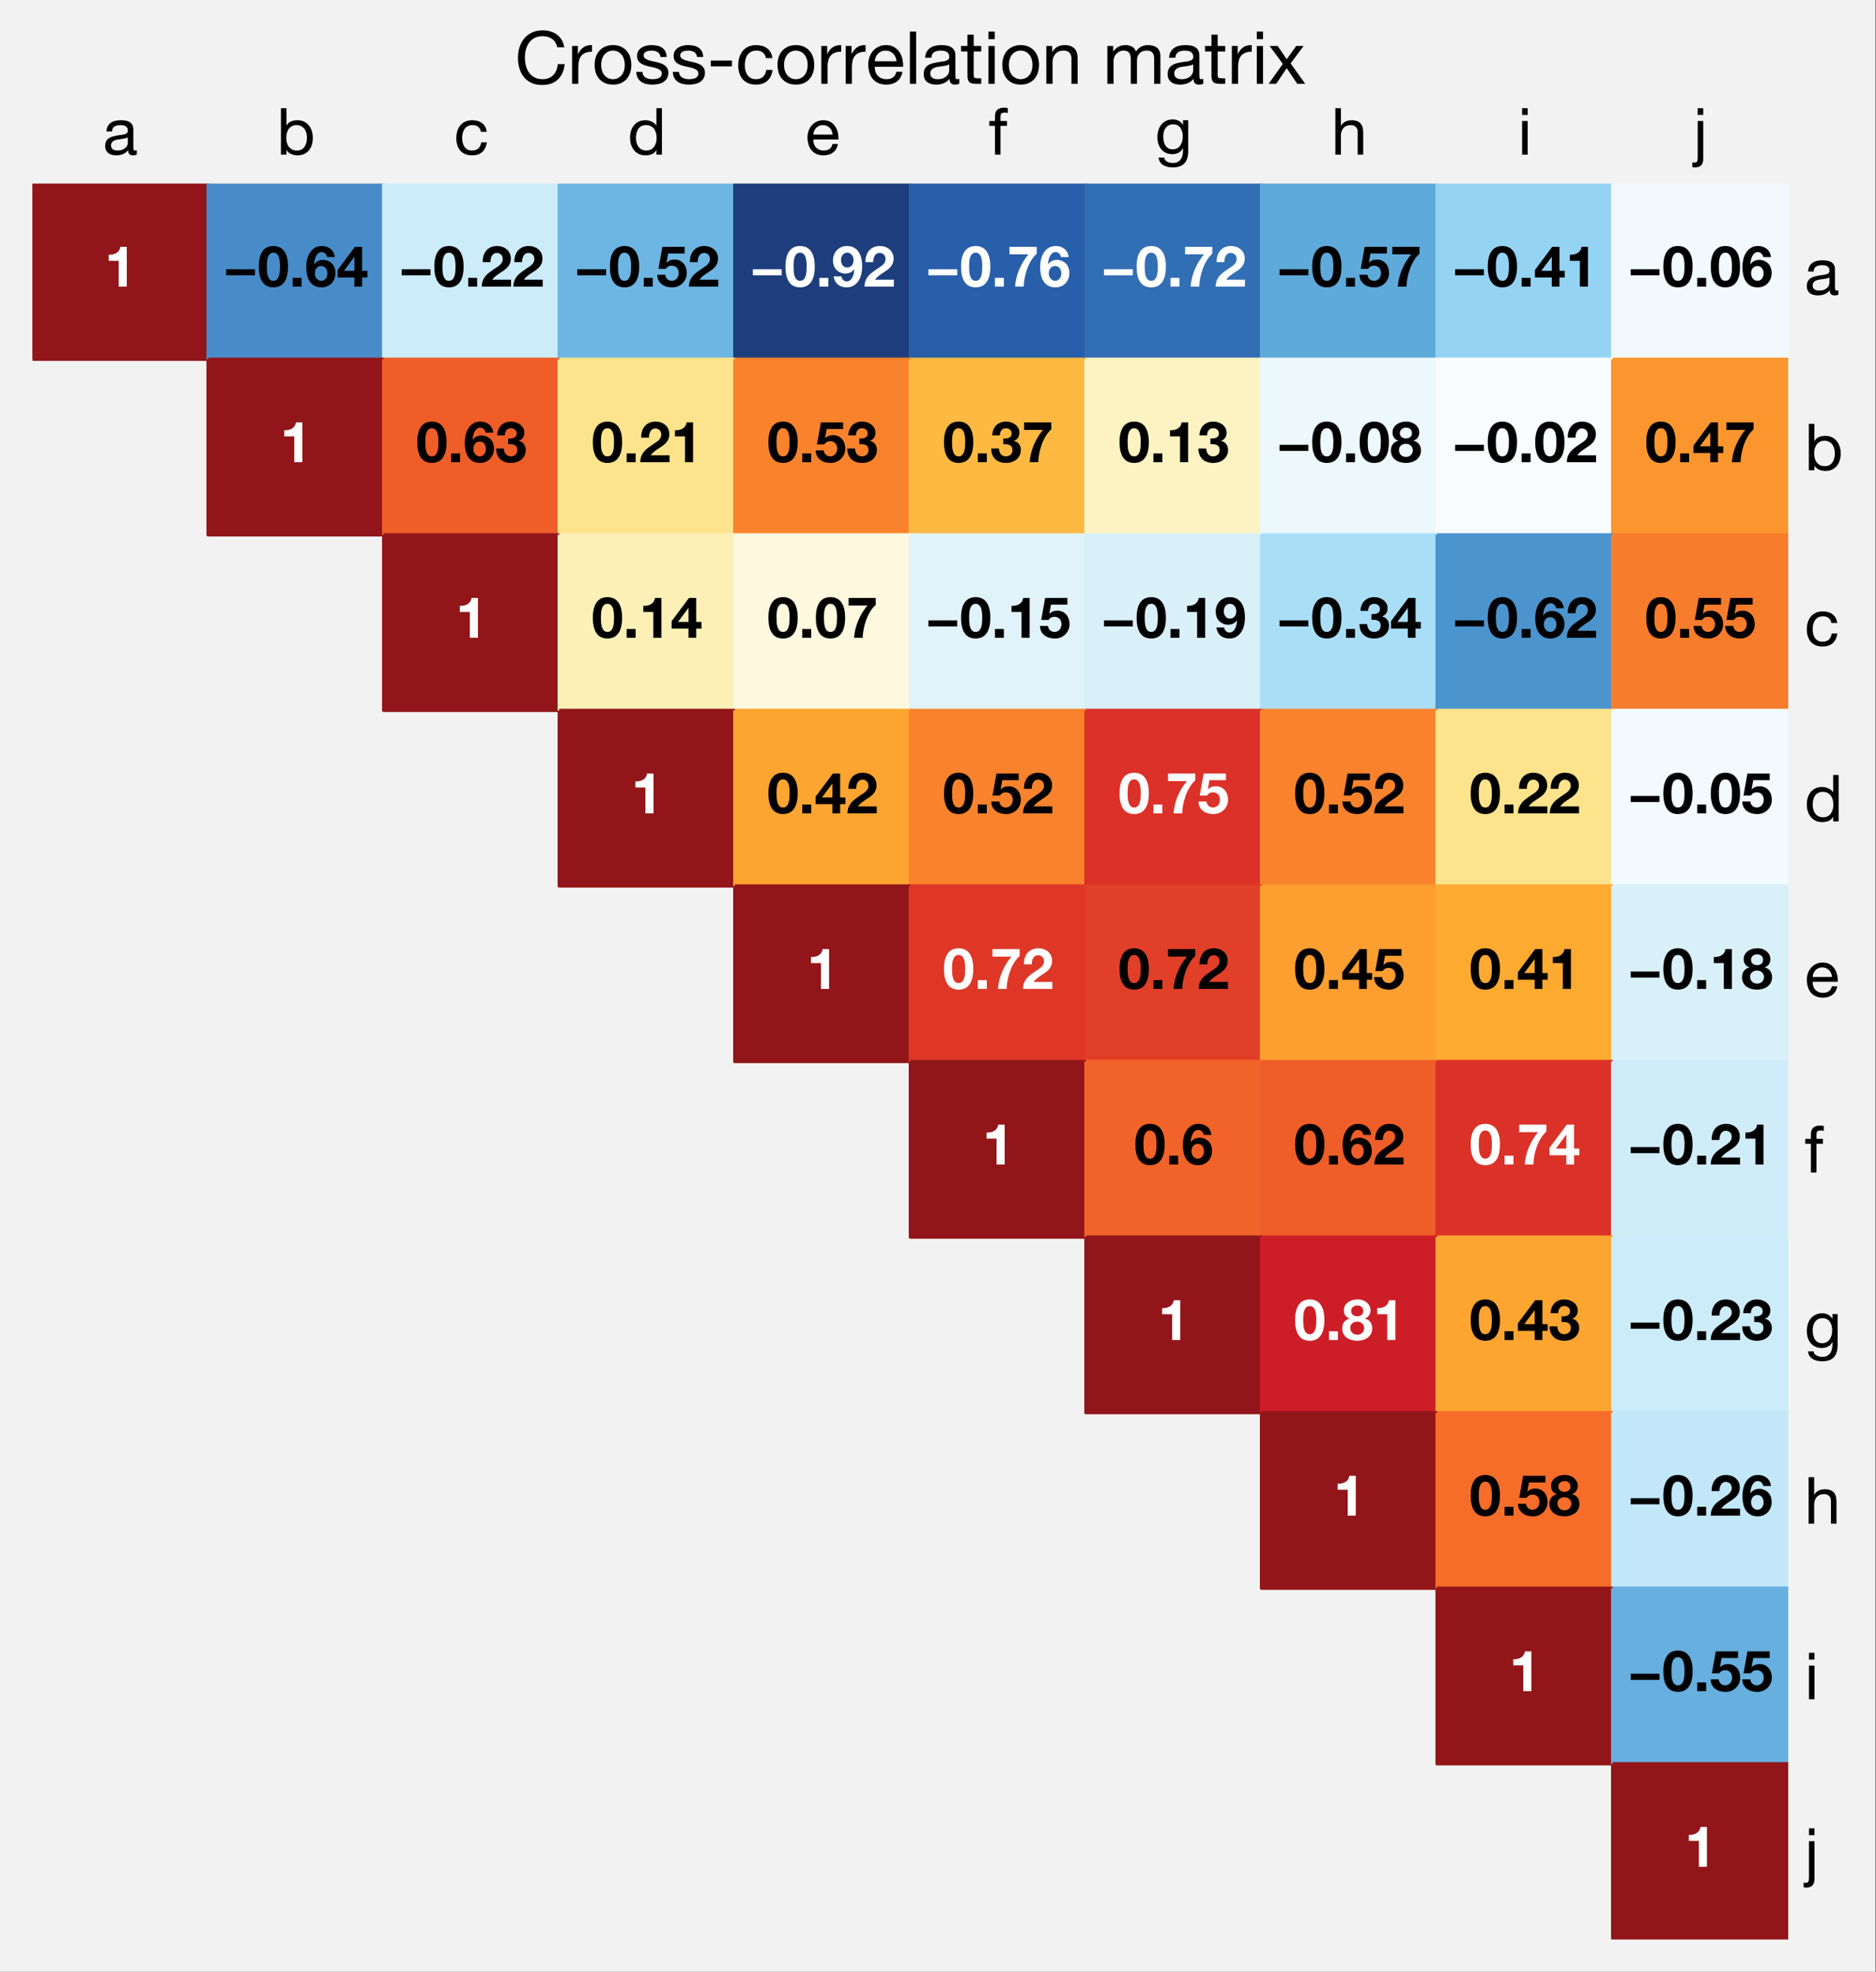 <?xml version="1.0" encoding="utf-8" standalone="no"?>
<!DOCTYPE svg PUBLIC "-//W3C//DTD SVG 1.1//EN"
  "http://www.w3.org/Graphics/SVG/1.1/DTD/svg11.dtd">
<!-- Created with matplotlib (https://matplotlib.org/) -->
<svg height="242.6pt" version="1.1" viewBox="0 0 230.8 242.6" width="230.8pt" xmlns="http://www.w3.org/2000/svg" xmlns:xlink="http://www.w3.org/1999/xlink">
 <rect x="0" y="0" width="230.8" height="242.6" fill="#333333" stroke="none"/>
 <defs>
  <style type="text/css">
*{stroke-linecap:butt;stroke-linejoin:round;}
  </style>
 </defs>
 <g id="figure_1">
  <g id="patch_1">
   <path d="M 0 242.6 
L 230.744 242.6 
L 230.744 -0.115 
L 0 -0.115 
z
" style="fill:#f2f2f2;"/>
  </g>
  <g id="axes_1">
   <g id="patch_2">
    <path d="M 4 238.6 
L 220 238.6 
L 220 22.6 
L 4 22.6 
z
" style="fill:none;opacity:0;"/>
   </g>
   <g id="QuadMesh_1">
    <path clip-path="url(#p0694a4c6eb)" d="M 4 22.6 
L 25.6 22.6 
L 25.6 44.2 
L 4 44.2 
L 4 22.6 
" style="fill:#921519;stroke:#921519;stroke-width:0.4;"/>
    <path clip-path="url(#p0694a4c6eb)" d="M 25.6 22.6 
L 47.2 22.6 
L 47.2 44.2 
L 25.6 44.2 
L 25.6 22.6 
" style="fill:#478cc9;stroke:#478cc9;stroke-width:0.4;"/>
    <path clip-path="url(#p0694a4c6eb)" d="M 47.2 22.6 
L 68.8 22.6 
L 68.8 44.2 
L 47.2 44.2 
L 47.2 22.6 
" style="fill:#ccecf9;stroke:#ccecf9;stroke-width:0.4;"/>
    <path clip-path="url(#p0694a4c6eb)" d="M 68.8 22.6 
L 90.4 22.6 
L 90.4 44.2 
L 68.8 44.2 
L 68.8 22.6 
" style="fill:#6db5e2;stroke:#6db5e2;stroke-width:0.4;"/>
    <path clip-path="url(#p0694a4c6eb)" d="M 90.4 22.6 
L 112 22.6 
L 112 44.2 
L 90.4 44.2 
L 90.4 22.6 
" style="fill:#1e3d7c;stroke:#1e3d7c;stroke-width:0.4;"/>
    <path clip-path="url(#p0694a4c6eb)" d="M 112 22.6 
L 133.6 22.6 
L 133.6 44.2 
L 112 44.2 
L 112 22.6 
" style="fill:#285fab;stroke:#285fab;stroke-width:0.4;"/>
    <path clip-path="url(#p0694a4c6eb)" d="M 133.6 22.6 
L 155.2 22.6 
L 155.2 44.2 
L 133.6 44.2 
L 133.6 22.6 
" style="fill:#326eb4;stroke:#326eb4;stroke-width:0.4;"/>
    <path clip-path="url(#p0694a4c6eb)" d="M 155.2 22.6 
L 176.8 22.6 
L 176.8 44.2 
L 155.2 44.2 
L 155.2 22.6 
" style="fill:#5eaadb;stroke:#5eaadb;stroke-width:0.4;"/>
    <path clip-path="url(#p0694a4c6eb)" d="M 176.8 22.6 
L 198.4 22.6 
L 198.4 44.2 
L 176.8 44.2 
L 176.8 22.6 
" style="fill:#94d3f3;stroke:#94d3f3;stroke-width:0.4;"/>
    <path clip-path="url(#p0694a4c6eb)" d="M 198.4 22.6 
L 220 22.6 
L 220 44.2 
L 198.4 44.2 
L 198.4 22.6 
" style="fill:#f1f9fd;stroke:#f1f9fd;stroke-width:0.4;"/>
    <path clip-path="url(#p0694a4c6eb)" d="M 4 44.2 
L 25.6 44.2 
L 25.6 65.8 
L 4 65.8 
L 4 44.2 
" style="fill:none;"/>
    <path clip-path="url(#p0694a4c6eb)" d="M 25.6 44.2 
L 47.2 44.2 
L 47.2 65.8 
L 25.6 65.8 
L 25.6 44.2 
" style="fill:#921519;stroke:#921519;stroke-width:0.4;"/>
    <path clip-path="url(#p0694a4c6eb)" d="M 47.2 44.2 
L 68.8 44.2 
L 68.8 65.8 
L 47.2 65.8 
L 47.2 44.2 
" style="fill:#ef5e29;stroke:#ef5e29;stroke-width:0.4;"/>
    <path clip-path="url(#p0694a4c6eb)" d="M 68.8 44.2 
L 90.4 44.2 
L 90.4 65.8 
L 68.8 65.8 
L 68.8 44.2 
" style="fill:#fce38c;stroke:#fce38c;stroke-width:0.4;"/>
    <path clip-path="url(#p0694a4c6eb)" d="M 90.4 44.2 
L 112 44.2 
L 112 65.8 
L 90.4 65.8 
L 90.4 44.2 
" style="fill:#f8832c;stroke:#f8832c;stroke-width:0.4;"/>
    <path clip-path="url(#p0694a4c6eb)" d="M 112 44.2 
L 133.6 44.2 
L 133.6 65.8 
L 112 65.8 
L 112 44.2 
" style="fill:#feb942;stroke:#feb942;stroke-width:0.4;"/>
    <path clip-path="url(#p0694a4c6eb)" d="M 133.6 44.2 
L 155.2 44.2 
L 155.2 65.8 
L 133.6 65.8 
L 133.6 44.2 
" style="fill:#fdf3c2;stroke:#fdf3c2;stroke-width:0.4;"/>
    <path clip-path="url(#p0694a4c6eb)" d="M 155.2 44.2 
L 176.8 44.2 
L 176.8 65.8 
L 155.2 65.8 
L 155.2 44.2 
" style="fill:#ecf8fc;stroke:#ecf8fc;stroke-width:0.4;"/>
    <path clip-path="url(#p0694a4c6eb)" d="M 176.8 44.2 
L 198.4 44.2 
L 198.4 65.8 
L 176.8 65.8 
L 176.8 44.2 
" style="fill:#f8fcfe;stroke:#f8fcfe;stroke-width:0.4;"/>
    <path clip-path="url(#p0694a4c6eb)" d="M 198.4 44.2 
L 220 44.2 
L 220 65.8 
L 198.4 65.8 
L 198.4 44.2 
" style="fill:#fb962f;stroke:#fb962f;stroke-width:0.4;"/>
    <path clip-path="url(#p0694a4c6eb)" d="M 4 65.8 
L 25.6 65.8 
L 25.6 87.4 
L 4 87.4 
L 4 65.8 
" style="fill:none;"/>
    <path clip-path="url(#p0694a4c6eb)" d="M 25.6 65.8 
L 47.2 65.8 
L 47.2 87.4 
L 25.6 87.4 
L 25.6 65.8 
" style="fill:none;"/>
    <path clip-path="url(#p0694a4c6eb)" d="M 47.2 65.8 
L 68.8 65.8 
L 68.8 87.4 
L 47.2 87.4 
L 47.2 65.8 
" style="fill:#921519;stroke:#921519;stroke-width:0.4;"/>
    <path clip-path="url(#p0694a4c6eb)" d="M 68.8 65.8 
L 90.4 65.8 
L 90.4 87.4 
L 68.8 87.4 
L 68.8 65.8 
" style="fill:#fdf0b6;stroke:#fdf0b6;stroke-width:0.4;"/>
    <path clip-path="url(#p0694a4c6eb)" d="M 90.4 65.8 
L 112 65.8 
L 112 87.4 
L 90.4 87.4 
L 90.4 65.8 
" style="fill:#fef8df;stroke:#fef8df;stroke-width:0.4;"/>
    <path clip-path="url(#p0694a4c6eb)" d="M 112 65.8 
L 133.6 65.8 
L 133.6 87.4 
L 112 87.4 
L 112 65.8 
" style="fill:#e0f2fa;stroke:#e0f2fa;stroke-width:0.4;"/>
    <path clip-path="url(#p0694a4c6eb)" d="M 133.6 65.8 
L 155.2 65.8 
L 155.2 87.4 
L 133.6 87.4 
L 133.6 65.8 
" style="fill:#d9f0f9;stroke:#d9f0f9;stroke-width:0.4;"/>
    <path clip-path="url(#p0694a4c6eb)" d="M 155.2 65.8 
L 176.8 65.8 
L 176.8 87.4 
L 155.2 87.4 
L 155.2 65.8 
" style="fill:#aadef7;stroke:#aadef7;stroke-width:0.4;"/>
    <path clip-path="url(#p0694a4c6eb)" d="M 176.8 65.8 
L 198.4 65.8 
L 198.4 87.4 
L 176.8 87.4 
L 176.8 65.8 
" style="fill:#4c94ce;stroke:#4c94ce;stroke-width:0.4;"/>
    <path clip-path="url(#p0694a4c6eb)" d="M 198.4 65.8 
L 220 65.8 
L 220 87.4 
L 198.4 87.4 
L 198.4 65.8 
" style="fill:#f77c2b;stroke:#f77c2b;stroke-width:0.4;"/>
    <path clip-path="url(#p0694a4c6eb)" d="M 4 87.4 
L 25.6 87.4 
L 25.6 109 
L 4 109 
L 4 87.4 
" style="fill:none;"/>
    <path clip-path="url(#p0694a4c6eb)" d="M 25.6 87.4 
L 47.2 87.4 
L 47.2 109 
L 25.6 109 
L 25.6 87.4 
" style="fill:none;"/>
    <path clip-path="url(#p0694a4c6eb)" d="M 47.2 87.4 
L 68.8 87.4 
L 68.8 109 
L 47.2 109 
L 47.2 87.4 
" style="fill:none;"/>
    <path clip-path="url(#p0694a4c6eb)" d="M 68.8 87.4 
L 90.4 87.4 
L 90.4 109 
L 68.8 109 
L 68.8 87.4 
" style="fill:#921519;stroke:#921519;stroke-width:0.4;"/>
    <path clip-path="url(#p0694a4c6eb)" d="M 90.4 87.4 
L 112 87.4 
L 112 109 
L 90.4 109 
L 90.4 87.4 
" style="fill:#fda531;stroke:#fda531;stroke-width:0.4;"/>
    <path clip-path="url(#p0694a4c6eb)" d="M 112 87.4 
L 133.6 87.4 
L 133.6 109 
L 112 109 
L 112 87.4 
" style="fill:#f8832c;stroke:#f8832c;stroke-width:0.4;"/>
    <path clip-path="url(#p0694a4c6eb)" d="M 133.6 87.4 
L 155.2 87.4 
L 155.2 109 
L 133.6 109 
L 133.6 87.4 
" style="fill:#db3128;stroke:#db3128;stroke-width:0.4;"/>
    <path clip-path="url(#p0694a4c6eb)" d="M 155.2 87.4 
L 176.8 87.4 
L 176.8 109 
L 155.2 109 
L 155.2 87.4 
" style="fill:#f8832c;stroke:#f8832c;stroke-width:0.4;"/>
    <path clip-path="url(#p0694a4c6eb)" d="M 176.8 87.4 
L 198.4 87.4 
L 198.4 109 
L 176.8 109 
L 176.8 87.4 
" style="fill:#fce38c;stroke:#fce38c;stroke-width:0.4;"/>
    <path clip-path="url(#p0694a4c6eb)" d="M 198.4 87.4 
L 220 87.4 
L 220 109 
L 198.4 109 
L 198.4 87.4 
" style="fill:#f3fafd;stroke:#f3fafd;stroke-width:0.4;"/>
    <path clip-path="url(#p0694a4c6eb)" d="M 4 109 
L 25.6 109 
L 25.6 130.6 
L 4 130.6 
L 4 109 
" style="fill:none;"/>
    <path clip-path="url(#p0694a4c6eb)" d="M 25.6 109 
L 47.2 109 
L 47.2 130.6 
L 25.6 130.6 
L 25.6 109 
" style="fill:none;"/>
    <path clip-path="url(#p0694a4c6eb)" d="M 47.2 109 
L 68.8 109 
L 68.8 130.6 
L 47.2 130.6 
L 47.2 109 
" style="fill:none;"/>
    <path clip-path="url(#p0694a4c6eb)" d="M 68.8 109 
L 90.4 109 
L 90.4 130.6 
L 68.8 130.6 
L 68.8 109 
" style="fill:none;"/>
    <path clip-path="url(#p0694a4c6eb)" d="M 90.4 109 
L 112 109 
L 112 130.6 
L 90.4 130.6 
L 90.4 109 
" style="fill:#921519;stroke:#921519;stroke-width:0.4;"/>
    <path clip-path="url(#p0694a4c6eb)" d="M 112 109 
L 133.6 109 
L 133.6 130.6 
L 112 130.6 
L 112 109 
" style="fill:#de3728;stroke:#de3728;stroke-width:0.4;"/>
    <path clip-path="url(#p0694a4c6eb)" d="M 133.6 109 
L 155.2 109 
L 155.2 130.6 
L 133.6 130.6 
L 133.6 109 
" style="fill:#e13f28;stroke:#e13f28;stroke-width:0.4;"/>
    <path clip-path="url(#p0694a4c6eb)" d="M 155.2 109 
L 176.8 109 
L 176.8 130.6 
L 155.2 130.6 
L 155.2 109 
" style="fill:#fc9e30;stroke:#fc9e30;stroke-width:0.4;"/>
    <path clip-path="url(#p0694a4c6eb)" d="M 176.8 109 
L 198.4 109 
L 198.4 130.6 
L 176.8 130.6 
L 176.8 109 
" style="fill:#fdaa31;stroke:#fdaa31;stroke-width:0.4;"/>
    <path clip-path="url(#p0694a4c6eb)" d="M 198.4 109 
L 220 109 
L 220 130.6 
L 198.4 130.6 
L 198.4 109 
" style="fill:#d9f0f9;stroke:#d9f0f9;stroke-width:0.4;"/>
    <path clip-path="url(#p0694a4c6eb)" d="M 4 130.6 
L 25.6 130.6 
L 25.6 152.2 
L 4 152.2 
L 4 130.6 
" style="fill:none;"/>
    <path clip-path="url(#p0694a4c6eb)" d="M 25.6 130.6 
L 47.2 130.6 
L 47.2 152.2 
L 25.6 152.2 
L 25.6 130.6 
" style="fill:none;"/>
    <path clip-path="url(#p0694a4c6eb)" d="M 47.2 130.6 
L 68.8 130.6 
L 68.8 152.2 
L 47.2 152.2 
L 47.2 130.6 
" style="fill:none;"/>
    <path clip-path="url(#p0694a4c6eb)" d="M 68.8 130.6 
L 90.4 130.6 
L 90.4 152.2 
L 68.8 152.2 
L 68.8 130.6 
" style="fill:none;"/>
    <path clip-path="url(#p0694a4c6eb)" d="M 90.4 130.6 
L 112 130.6 
L 112 152.2 
L 90.4 152.2 
L 90.4 130.6 
" style="fill:none;"/>
    <path clip-path="url(#p0694a4c6eb)" d="M 112 130.6 
L 133.6 130.6 
L 133.6 152.2 
L 112 152.2 
L 112 130.6 
" style="fill:#921519;stroke:#921519;stroke-width:0.4;"/>
    <path clip-path="url(#p0694a4c6eb)" d="M 133.6 130.6 
L 155.2 130.6 
L 155.2 152.2 
L 133.6 152.2 
L 133.6 130.6 
" style="fill:#f26329;stroke:#f26329;stroke-width:0.4;"/>
    <path clip-path="url(#p0694a4c6eb)" d="M 155.2 130.6 
L 176.8 130.6 
L 176.8 152.2 
L 155.2 152.2 
L 155.2 130.6 
" style="fill:#ef5e29;stroke:#ef5e29;stroke-width:0.4;"/>
    <path clip-path="url(#p0694a4c6eb)" d="M 176.8 130.6 
L 198.4 130.6 
L 198.4 152.2 
L 176.8 152.2 
L 176.8 130.6 
" style="fill:#db3128;stroke:#db3128;stroke-width:0.4;"/>
    <path clip-path="url(#p0694a4c6eb)" d="M 198.4 130.6 
L 220 130.6 
L 220 152.2 
L 198.4 152.2 
L 198.4 130.6 
" style="fill:#d1ecf9;stroke:#d1ecf9;stroke-width:0.4;"/>
    <path clip-path="url(#p0694a4c6eb)" d="M 4 152.2 
L 25.6 152.2 
L 25.6 173.8 
L 4 173.8 
L 4 152.2 
" style="fill:none;"/>
    <path clip-path="url(#p0694a4c6eb)" d="M 25.6 152.2 
L 47.2 152.2 
L 47.2 173.8 
L 25.6 173.8 
L 25.6 152.2 
" style="fill:none;"/>
    <path clip-path="url(#p0694a4c6eb)" d="M 47.2 152.2 
L 68.8 152.2 
L 68.8 173.8 
L 47.2 173.8 
L 47.2 152.2 
" style="fill:none;"/>
    <path clip-path="url(#p0694a4c6eb)" d="M 68.8 152.2 
L 90.4 152.2 
L 90.4 173.8 
L 68.8 173.8 
L 68.8 152.2 
" style="fill:none;"/>
    <path clip-path="url(#p0694a4c6eb)" d="M 90.4 152.2 
L 112 152.2 
L 112 173.8 
L 90.4 173.8 
L 90.4 152.2 
" style="fill:none;"/>
    <path clip-path="url(#p0694a4c6eb)" d="M 112 152.2 
L 133.6 152.2 
L 133.6 173.8 
L 112 173.8 
L 112 152.2 
" style="fill:none;"/>
    <path clip-path="url(#p0694a4c6eb)" d="M 133.6 152.2 
L 155.2 152.2 
L 155.2 173.8 
L 133.6 173.8 
L 133.6 152.2 
" style="fill:#921519;stroke:#921519;stroke-width:0.4;"/>
    <path clip-path="url(#p0694a4c6eb)" d="M 155.2 152.2 
L 176.8 152.2 
L 176.8 173.8 
L 155.2 173.8 
L 155.2 152.2 
" style="fill:#cd1e27;stroke:#cd1e27;stroke-width:0.4;"/>
    <path clip-path="url(#p0694a4c6eb)" d="M 176.8 152.2 
L 198.4 152.2 
L 198.4 173.8 
L 176.8 173.8 
L 176.8 152.2 
" style="fill:#fda531;stroke:#fda531;stroke-width:0.4;"/>
    <path clip-path="url(#p0694a4c6eb)" d="M 198.4 152.2 
L 220 152.2 
L 220 173.8 
L 198.4 173.8 
L 198.4 152.2 
" style="fill:#ccecf9;stroke:#ccecf9;stroke-width:0.4;"/>
    <path clip-path="url(#p0694a4c6eb)" d="M 4 173.8 
L 25.6 173.8 
L 25.6 195.4 
L 4 195.4 
L 4 173.8 
" style="fill:none;"/>
    <path clip-path="url(#p0694a4c6eb)" d="M 25.6 173.8 
L 47.2 173.8 
L 47.2 195.4 
L 25.6 195.4 
L 25.6 173.8 
" style="fill:none;"/>
    <path clip-path="url(#p0694a4c6eb)" d="M 47.2 173.8 
L 68.8 173.8 
L 68.8 195.4 
L 47.2 195.4 
L 47.2 173.8 
" style="fill:none;"/>
    <path clip-path="url(#p0694a4c6eb)" d="M 68.8 173.8 
L 90.4 173.8 
L 90.4 195.4 
L 68.8 195.4 
L 68.8 173.8 
" style="fill:none;"/>
    <path clip-path="url(#p0694a4c6eb)" d="M 90.4 173.8 
L 112 173.8 
L 112 195.4 
L 90.4 195.4 
L 90.4 173.8 
" style="fill:none;"/>
    <path clip-path="url(#p0694a4c6eb)" d="M 112 173.8 
L 133.6 173.8 
L 133.6 195.4 
L 112 195.4 
L 112 173.8 
" style="fill:none;"/>
    <path clip-path="url(#p0694a4c6eb)" d="M 133.6 173.8 
L 155.2 173.8 
L 155.2 195.4 
L 133.6 195.4 
L 133.6 173.8 
" style="fill:none;"/>
    <path clip-path="url(#p0694a4c6eb)" d="M 155.2 173.8 
L 176.8 173.8 
L 176.8 195.4 
L 155.2 195.4 
L 155.2 173.8 
" style="fill:#921519;stroke:#921519;stroke-width:0.4;"/>
    <path clip-path="url(#p0694a4c6eb)" d="M 176.8 173.8 
L 198.4 173.8 
L 198.4 195.4 
L 176.8 195.4 
L 176.8 173.8 
" style="fill:#f56d29;stroke:#f56d29;stroke-width:0.4;"/>
    <path clip-path="url(#p0694a4c6eb)" d="M 198.4 173.8 
L 220 173.8 
L 220 195.4 
L 198.4 195.4 
L 198.4 173.8 
" style="fill:#c1e7f8;stroke:#c1e7f8;stroke-width:0.4;"/>
    <path clip-path="url(#p0694a4c6eb)" d="M 4 195.4 
L 25.6 195.4 
L 25.6 217 
L 4 217 
L 4 195.4 
" style="fill:none;"/>
    <path clip-path="url(#p0694a4c6eb)" d="M 25.6 195.4 
L 47.2 195.4 
L 47.2 217 
L 25.6 217 
L 25.6 195.4 
" style="fill:none;"/>
    <path clip-path="url(#p0694a4c6eb)" d="M 47.2 195.4 
L 68.8 195.4 
L 68.8 217 
L 47.2 217 
L 47.2 195.4 
" style="fill:none;"/>
    <path clip-path="url(#p0694a4c6eb)" d="M 68.8 195.4 
L 90.4 195.4 
L 90.4 217 
L 68.8 217 
L 68.8 195.4 
" style="fill:none;"/>
    <path clip-path="url(#p0694a4c6eb)" d="M 90.4 195.4 
L 112 195.4 
L 112 217 
L 90.4 217 
L 90.4 195.4 
" style="fill:none;"/>
    <path clip-path="url(#p0694a4c6eb)" d="M 112 195.4 
L 133.6 195.4 
L 133.6 217 
L 112 217 
L 112 195.4 
" style="fill:none;"/>
    <path clip-path="url(#p0694a4c6eb)" d="M 133.6 195.4 
L 155.2 195.4 
L 155.2 217 
L 133.6 217 
L 133.6 195.4 
" style="fill:none;"/>
    <path clip-path="url(#p0694a4c6eb)" d="M 155.2 195.4 
L 176.8 195.4 
L 176.8 217 
L 155.2 217 
L 155.2 195.4 
" style="fill:none;"/>
    <path clip-path="url(#p0694a4c6eb)" d="M 176.8 195.4 
L 198.4 195.4 
L 198.4 217 
L 176.8 217 
L 176.8 195.4 
" style="fill:#921519;stroke:#921519;stroke-width:0.4;"/>
    <path clip-path="url(#p0694a4c6eb)" d="M 198.4 195.4 
L 220 195.4 
L 220 217 
L 198.4 217 
L 198.4 195.4 
" style="fill:#66afde;stroke:#66afde;stroke-width:0.4;"/>
    <path clip-path="url(#p0694a4c6eb)" d="M 4 217 
L 25.6 217 
L 25.6 238.6 
L 4 238.6 
L 4 217 
" style="fill:none;"/>
    <path clip-path="url(#p0694a4c6eb)" d="M 25.6 217 
L 47.2 217 
L 47.2 238.6 
L 25.6 238.6 
L 25.6 217 
" style="fill:none;"/>
    <path clip-path="url(#p0694a4c6eb)" d="M 47.2 217 
L 68.8 217 
L 68.8 238.6 
L 47.2 238.6 
L 47.2 217 
" style="fill:none;"/>
    <path clip-path="url(#p0694a4c6eb)" d="M 68.8 217 
L 90.4 217 
L 90.4 238.6 
L 68.8 238.6 
L 68.8 217 
" style="fill:none;"/>
    <path clip-path="url(#p0694a4c6eb)" d="M 90.4 217 
L 112 217 
L 112 238.6 
L 90.4 238.6 
L 90.4 217 
" style="fill:none;"/>
    <path clip-path="url(#p0694a4c6eb)" d="M 112 217 
L 133.6 217 
L 133.6 238.6 
L 112 238.6 
L 112 217 
" style="fill:none;"/>
    <path clip-path="url(#p0694a4c6eb)" d="M 133.6 217 
L 155.2 217 
L 155.2 238.6 
L 133.6 238.6 
L 133.6 217 
" style="fill:none;"/>
    <path clip-path="url(#p0694a4c6eb)" d="M 155.2 217 
L 176.8 217 
L 176.8 238.6 
L 155.2 238.6 
L 155.2 217 
" style="fill:none;"/>
    <path clip-path="url(#p0694a4c6eb)" d="M 176.8 217 
L 198.4 217 
L 198.4 238.6 
L 176.8 238.6 
L 176.8 217 
" style="fill:none;"/>
    <path clip-path="url(#p0694a4c6eb)" d="M 198.4 217 
L 220 217 
L 220 238.6 
L 198.4 238.6 
L 198.4 217 
" style="fill:#921519;stroke:#921519;stroke-width:0.4;"/>
   </g>
   <g id="matplotlib.axis_1">
    <g id="xtick_1">
     <g id="line2d_1"/>
     <g id="text_1">
      <!-- a -->
      <defs>
       <path d="M 52.203 0.203 
Q 50 -1.094 46.094 -1.094 
Q 42.797 -1.094 40.844 0.75 
Q 38.906 2.594 38.906 6.797 
Q 35.406 2.594 30.75 0.75 
Q 26.094 -1.094 20.703 -1.094 
Q 17.203 -1.094 14.047 -0.297 
Q 10.906 0.5 8.594 2.203 
Q 6.297 3.906 4.938 6.656 
Q 3.594 9.406 3.594 13.297 
Q 3.594 17.703 5.094 20.5 
Q 6.594 23.297 9.047 25.047 
Q 11.5 26.797 14.641 27.688 
Q 17.797 28.594 21.094 29.203 
Q 24.594 29.906 27.75 30.25 
Q 30.906 30.594 33.297 31.25 
Q 35.703 31.906 37.094 33.156 
Q 38.5 34.406 38.5 36.797 
Q 38.5 39.594 37.453 41.297 
Q 36.406 43 34.75 43.891 
Q 33.094 44.797 31.047 45.094 
Q 29 45.406 27 45.406 
Q 21.594 45.406 18 43.344 
Q 14.406 41.297 14.094 35.594 
L 5.594 35.594 
Q 5.797 40.406 7.594 43.703 
Q 9.406 47 12.406 49.047 
Q 15.406 51.094 19.25 52 
Q 23.094 52.906 27.5 52.906 
Q 31 52.906 34.453 52.406 
Q 37.906 51.906 40.703 50.344 
Q 43.5 48.797 45.203 46 
Q 46.906 43.203 46.906 38.703 
L 46.906 12.094 
Q 46.906 9.094 47.25 7.688 
Q 47.594 6.297 49.594 6.297 
Q 50.703 6.297 52.203 6.797 
z
M 38.406 26.703 
Q 36.797 25.5 34.188 24.953 
Q 31.594 24.406 28.75 24.047 
Q 25.906 23.703 23 23.25 
Q 20.094 22.797 17.797 21.797 
Q 15.5 20.797 14.047 18.938 
Q 12.594 17.094 12.594 13.906 
Q 12.594 11.797 13.438 10.344 
Q 14.297 8.906 15.641 8 
Q 17 7.094 18.797 6.688 
Q 20.594 6.297 22.594 6.297 
Q 26.797 6.297 29.797 7.438 
Q 32.797 8.594 34.688 10.344 
Q 36.594 12.094 37.5 14.141 
Q 38.406 16.203 38.406 18 
z
" id="HelveticaNeue-97"/>
      </defs>
      <g transform="translate(12.652 19.024)scale(0.08 -0.08)">
       <use xlink:href="#HelveticaNeue-97"/>
      </g>
     </g>
    </g>
    <g id="xtick_2">
     <g id="line2d_2"/>
     <g id="text_2">
      <!-- b -->
      <defs>
       <path d="M 6.703 71.406 
L 6.703 0 
L 15.203 0 
L 15.203 6.906 
L 15.406 6.906 
Q 16.797 4.594 18.844 3.047 
Q 20.906 1.5 23.203 0.594 
Q 25.5 -0.297 27.844 -0.688 
Q 30.203 -1.094 32.094 -1.094 
Q 38 -1.094 42.453 1 
Q 46.906 3.094 49.844 6.75 
Q 52.797 10.406 54.25 15.297 
Q 55.703 20.203 55.703 25.703 
Q 55.703 31.203 54.203 36.094 
Q 52.703 41 49.75 44.75 
Q 46.797 48.5 42.344 50.703 
Q 37.906 52.906 31.906 52.906 
Q 26.5 52.906 22 50.953 
Q 17.5 49 15.406 44.703 
L 15.203 44.703 
L 15.203 71.406 
z
M 46.703 26.297 
Q 46.703 22.5 45.891 18.891 
Q 45.094 15.297 43.297 12.5 
Q 41.5 9.703 38.547 8 
Q 35.594 6.297 31.203 6.297 
Q 26.797 6.297 23.688 7.938 
Q 20.594 9.594 18.641 12.297 
Q 16.703 15 15.797 18.547 
Q 14.906 22.094 14.906 25.906 
Q 14.906 29.5 15.75 33 
Q 16.594 36.5 18.5 39.25 
Q 20.406 42 23.406 43.703 
Q 26.406 45.406 30.703 45.406 
Q 34.797 45.406 37.844 43.797 
Q 40.906 42.203 42.844 39.5 
Q 44.797 36.797 45.75 33.344 
Q 46.703 29.906 46.703 26.297 
z
" id="HelveticaNeue-98"/>
      </defs>
      <g transform="translate(34.028 19.024)scale(0.08 -0.08)">
       <use xlink:href="#HelveticaNeue-98"/>
      </g>
     </g>
    </g>
    <g id="xtick_3">
     <g id="line2d_3"/>
     <g id="text_3">
      <!-- c -->
      <defs>
       <path d="M 41.5 35.094 
L 50.297 35.094 
Q 49.797 39.703 47.891 43.047 
Q 46 46.406 43.047 48.594 
Q 40.094 50.797 36.25 51.844 
Q 32.406 52.906 28 52.906 
Q 21.906 52.906 17.297 50.75 
Q 12.703 48.594 9.641 44.844 
Q 6.594 41.094 5.094 36.047 
Q 3.594 31 3.594 25.203 
Q 3.594 19.406 5.141 14.547 
Q 6.703 9.703 9.75 6.203 
Q 12.797 2.703 17.344 0.797 
Q 21.906 -1.094 27.797 -1.094 
Q 37.703 -1.094 43.453 4.094 
Q 49.203 9.297 50.594 18.906 
L 41.906 18.906 
Q 41.094 12.906 37.547 9.594 
Q 34 6.297 27.703 6.297 
Q 23.703 6.297 20.797 7.891 
Q 17.906 9.5 16.094 12.141 
Q 14.297 14.797 13.438 18.188 
Q 12.594 21.594 12.594 25.203 
Q 12.594 29.094 13.391 32.75 
Q 14.203 36.406 16.047 39.203 
Q 17.906 42 21 43.703 
Q 24.094 45.406 28.703 45.406 
Q 34.094 45.406 37.297 42.703 
Q 40.5 40 41.5 35.094 
z
" id="HelveticaNeue-99"/>
      </defs>
      <g transform="translate(55.852 19.024)scale(0.08 -0.08)">
       <use xlink:href="#HelveticaNeue-99"/>
      </g>
     </g>
    </g>
    <g id="xtick_4">
     <g id="line2d_4"/>
     <g id="text_4">
      <!-- d -->
      <defs>
       <path d="M 12.594 25.406 
Q 12.594 29.203 13.391 32.797 
Q 14.203 36.406 16 39.203 
Q 17.797 42 20.797 43.703 
Q 23.797 45.406 28.094 45.406 
Q 32.5 45.406 35.594 43.75 
Q 38.703 42.094 40.641 39.391 
Q 42.594 36.703 43.5 33.141 
Q 44.406 29.594 44.406 25.797 
Q 44.406 22.203 43.547 18.703 
Q 42.703 15.203 40.797 12.453 
Q 38.906 9.703 35.906 8 
Q 32.906 6.297 28.594 6.297 
Q 24.5 6.297 21.453 7.891 
Q 18.406 9.5 16.453 12.203 
Q 14.5 14.906 13.547 18.344 
Q 12.594 21.797 12.594 25.406 
z
M 52.594 0 
L 52.594 71.406 
L 44.094 71.406 
L 44.094 44.797 
L 43.906 44.797 
Q 42.5 47.094 40.453 48.641 
Q 38.406 50.203 36.094 51.141 
Q 33.797 52.094 31.5 52.5 
Q 29.203 52.906 27.203 52.906 
Q 21.297 52.906 16.844 50.75 
Q 12.406 48.594 9.453 44.938 
Q 6.5 41.297 5.047 36.391 
Q 3.594 31.5 3.594 26 
Q 3.594 20.5 5.094 15.594 
Q 6.594 10.703 9.547 7 
Q 12.5 3.297 16.953 1.094 
Q 21.406 -1.094 27.406 -1.094 
Q 32.797 -1.094 37.297 0.797 
Q 41.797 2.703 43.906 7 
L 44.094 7 
L 44.094 0 
z
" id="HelveticaNeue-100"/>
      </defs>
      <g transform="translate(77.228 19.024)scale(0.08 -0.08)">
       <use xlink:href="#HelveticaNeue-100"/>
      </g>
     </g>
    </g>
    <g id="xtick_5">
     <g id="line2d_5"/>
     <g id="text_5">
      <!-- e -->
      <defs>
       <path d="M 42.297 30.797 
L 12.594 30.797 
Q 12.797 33.797 13.891 36.438 
Q 15 39.094 16.891 41.094 
Q 18.797 43.094 21.438 44.25 
Q 24.094 45.406 27.406 45.406 
Q 30.594 45.406 33.25 44.25 
Q 35.906 43.094 37.844 41.141 
Q 39.797 39.203 40.938 36.5 
Q 42.094 33.797 42.297 30.797 
z
M 50.5 16.406 
L 42.094 16.406 
Q 41 11.297 37.547 8.797 
Q 34.094 6.297 28.703 6.297 
Q 24.5 6.297 21.391 7.688 
Q 18.297 9.094 16.297 11.438 
Q 14.297 13.797 13.391 16.844 
Q 12.5 19.906 12.594 23.297 
L 51.297 23.297 
Q 51.5 28 50.453 33.203 
Q 49.406 38.406 46.656 42.797 
Q 43.906 47.203 39.344 50.047 
Q 34.797 52.906 27.906 52.906 
Q 22.594 52.906 18.141 50.906 
Q 13.703 48.906 10.453 45.297 
Q 7.203 41.703 5.391 36.797 
Q 3.594 31.906 3.594 26 
Q 3.797 20.094 5.344 15.094 
Q 6.906 10.094 10 6.5 
Q 13.094 2.906 17.641 0.906 
Q 22.203 -1.094 28.406 -1.094 
Q 37.203 -1.094 43 3.297 
Q 48.797 7.703 50.5 16.406 
z
" id="HelveticaNeue-101"/>
      </defs>
      <g transform="translate(99.052 19.024)scale(0.08 -0.08)">
       <use xlink:href="#HelveticaNeue-101"/>
      </g>
     </g>
    </g>
    <g id="xtick_6">
     <g id="line2d_6"/>
     <g id="text_6">
      <!-- f -->
      <defs>
       <path d="M 9.906 44.203 
L 9.906 0 
L 18.406 0 
L 18.406 44.203 
L 28.406 44.203 
L 28.406 51.703 
L 18.406 51.703 
L 18.406 58.906 
Q 18.406 62.297 20.094 63.5 
Q 21.797 64.703 24.906 64.703 
Q 26 64.703 27.297 64.547 
Q 28.594 64.406 29.703 64 
L 29.703 71.406 
Q 28.5 71.797 26.953 72 
Q 25.406 72.203 24.203 72.203 
Q 17.203 72.203 13.547 68.953 
Q 9.906 65.703 9.906 59.406 
L 9.906 51.703 
L 1.203 51.703 
L 1.203 44.203 
z
" id="HelveticaNeue-102"/>
      </defs>
      <g transform="translate(121.616 19.024)scale(0.08 -0.08)">
       <use xlink:href="#HelveticaNeue-102"/>
      </g>
     </g>
    </g>
    <g id="xtick_7">
     <g id="line2d_7"/>
     <g id="text_7">
      <!-- g -->
      <defs>
       <path d="M 51 4.406 
L 51 51.703 
L 43 51.703 
L 43 44.297 
L 42.906 44.297 
Q 40.594 48.594 36.5 50.75 
Q 32.406 52.906 27.5 52.906 
Q 20.797 52.906 16.188 50.344 
Q 11.594 47.797 8.797 43.844 
Q 6 39.906 4.797 35.047 
Q 3.594 30.203 3.594 25.594 
Q 3.594 20.297 5.047 15.547 
Q 6.5 10.797 9.391 7.25 
Q 12.297 3.703 16.594 1.594 
Q 20.906 -0.5 26.703 -0.5 
Q 31.703 -0.5 36.141 1.75 
Q 40.594 4 42.797 8.797 
L 43 8.797 
L 43 5.406 
Q 43 1.094 42.141 -2.5 
Q 41.297 -6.094 39.391 -8.641 
Q 37.5 -11.203 34.594 -12.641 
Q 31.703 -14.094 27.5 -14.094 
Q 25.406 -14.094 23.094 -13.641 
Q 20.797 -13.203 18.844 -12.203 
Q 16.906 -11.203 15.547 -9.594 
Q 14.203 -8 14.094 -5.703 
L 5.594 -5.703 
Q 5.797 -9.906 7.797 -12.797 
Q 9.797 -15.703 12.844 -17.5 
Q 15.906 -19.297 19.656 -20.094 
Q 23.406 -20.906 27 -20.906 
Q 39.406 -20.906 45.203 -14.594 
Q 51 -8.297 51 4.406 
z
M 27.203 6.906 
Q 23 6.906 20.203 8.656 
Q 17.406 10.406 15.703 13.25 
Q 14 16.094 13.297 19.594 
Q 12.594 23.094 12.594 26.594 
Q 12.594 30.297 13.438 33.688 
Q 14.297 37.094 16.141 39.688 
Q 18 42.297 20.891 43.844 
Q 23.797 45.406 27.906 45.406 
Q 31.906 45.406 34.703 43.797 
Q 37.5 42.203 39.25 39.547 
Q 41 36.906 41.797 33.594 
Q 42.594 30.297 42.594 26.906 
Q 42.594 23.297 41.75 19.688 
Q 40.906 16.094 39.094 13.25 
Q 37.297 10.406 34.344 8.656 
Q 31.406 6.906 27.203 6.906 
z
" id="HelveticaNeue-103"/>
      </defs>
      <g transform="translate(142.104 18.927)scale(0.08 -0.08)">
       <use xlink:href="#HelveticaNeue-103"/>
      </g>
     </g>
    </g>
    <g id="xtick_8">
     <g id="line2d_8"/>
     <g id="text_8">
      <!-- h -->
      <defs>
       <path d="M 6.406 71.406 
L 6.406 0 
L 14.906 0 
L 14.906 29.203 
Q 14.906 32.703 15.844 35.641 
Q 16.797 38.594 18.688 40.797 
Q 20.594 43 23.438 44.203 
Q 26.297 45.406 30.203 45.406 
Q 35.094 45.406 37.891 42.594 
Q 40.703 39.797 40.703 35 
L 40.703 0 
L 49.203 0 
L 49.203 34 
Q 49.203 38.203 48.344 41.641 
Q 47.5 45.094 45.391 47.594 
Q 43.297 50.094 39.891 51.5 
Q 36.5 52.906 31.406 52.906 
Q 29.094 52.906 26.641 52.406 
Q 24.203 51.906 21.953 50.844 
Q 19.703 49.797 17.891 48.141 
Q 16.094 46.5 15.094 44.094 
L 14.906 44.094 
L 14.906 71.406 
z
" id="HelveticaNeue-104"/>
      </defs>
      <g transform="translate(163.776 19.024)scale(0.08 -0.08)">
       <use xlink:href="#HelveticaNeue-104"/>
      </g>
     </g>
    </g>
    <g id="xtick_9">
     <g id="line2d_9"/>
     <g id="text_9">
      <!-- i -->
      <defs>
       <path d="M 15.406 61 
L 15.406 71.406 
L 6.906 71.406 
L 6.906 61 
z
M 6.906 51.703 
L 6.906 0 
L 15.406 0 
L 15.406 51.703 
z
" id="HelveticaNeue-105"/>
      </defs>
      <g transform="translate(186.712 19.024)scale(0.08 -0.08)">
       <use xlink:href="#HelveticaNeue-105"/>
      </g>
     </g>
    </g>
    <g id="xtick_10">
     <g id="line2d_10"/>
     <g id="text_10">
      <!-- j -->
      <defs>
       <path d="M 15.406 61 
L 15.406 71.406 
L 6.906 71.406 
L 6.906 61 
z
M 15.406 -6.5 
L 15.406 51.703 
L 6.906 51.703 
L 6.906 -5.094 
Q 6.906 -9.094 5.906 -10.641 
Q 4.906 -12.203 2.094 -12.203 
L 0.297 -12.203 
Q -0.094 -12.203 -0.438 -12.141 
Q -0.797 -12.094 -1.297 -12 
L -1.297 -19.297 
Q 0.703 -19.703 3 -19.703 
Q 8.703 -19.703 12.047 -16.547 
Q 15.406 -13.406 15.406 -6.5 
z
" id="HelveticaNeue-106"/>
      </defs>
      <g transform="translate(208.312 19.024)scale(0.08 -0.08)">
       <use xlink:href="#HelveticaNeue-106"/>
      </g>
     </g>
    </g>
   </g>
   <g id="matplotlib.axis_2">
    <g id="ytick_1">
     <g id="line2d_11"/>
     <g id="text_11">
      <!-- a -->
      <g transform="translate(222 36.256)scale(0.08 -0.08)">
       <use xlink:href="#HelveticaNeue-97"/>
      </g>
     </g>
    </g>
    <g id="ytick_2">
     <g id="line2d_12"/>
     <g id="text_12">
      <!-- b -->
      <g transform="translate(222 57.856)scale(0.08 -0.08)">
       <use xlink:href="#HelveticaNeue-98"/>
      </g>
     </g>
    </g>
    <g id="ytick_3">
     <g id="line2d_13"/>
     <g id="text_13">
      <!-- c -->
      <g transform="translate(222 79.456)scale(0.08 -0.08)">
       <use xlink:href="#HelveticaNeue-99"/>
      </g>
     </g>
    </g>
    <g id="ytick_4">
     <g id="line2d_14"/>
     <g id="text_14">
      <!-- d -->
      <g transform="translate(222 101.056)scale(0.08 -0.08)">
       <use xlink:href="#HelveticaNeue-100"/>
      </g>
     </g>
    </g>
    <g id="ytick_5">
     <g id="line2d_15"/>
     <g id="text_15">
      <!-- e -->
      <g transform="translate(222 122.656)scale(0.08 -0.08)">
       <use xlink:href="#HelveticaNeue-101"/>
      </g>
     </g>
    </g>
    <g id="ytick_6">
     <g id="line2d_16"/>
     <g id="text_16">
      <!-- f -->
      <g transform="translate(222 144.256)scale(0.08 -0.08)">
       <use xlink:href="#HelveticaNeue-102"/>
      </g>
     </g>
    </g>
    <g id="ytick_7">
     <g id="line2d_17"/>
     <g id="text_17">
      <!-- g -->
      <g transform="translate(222 165.808)scale(0.08 -0.08)">
       <use xlink:href="#HelveticaNeue-103"/>
      </g>
     </g>
    </g>
    <g id="ytick_8">
     <g id="line2d_18"/>
     <g id="text_18">
      <!-- h -->
      <g transform="translate(222 187.456)scale(0.08 -0.08)">
       <use xlink:href="#HelveticaNeue-104"/>
      </g>
     </g>
    </g>
    <g id="ytick_9">
     <g id="line2d_19"/>
     <g id="text_19">
      <!-- i -->
      <g transform="translate(222 209.056)scale(0.08 -0.08)">
       <use xlink:href="#HelveticaNeue-105"/>
      </g>
     </g>
    </g>
    <g id="ytick_10">
     <g id="line2d_20"/>
     <g id="text_20">
      <!-- j -->
      <g transform="translate(222 230.656)scale(0.08 -0.08)">
       <use xlink:href="#HelveticaNeue-106"/>
      </g>
     </g>
    </g>
   </g>
   <g id="patch_3">
    <path d="M 220 238.6 
L 220 22.6 
" style="fill:none;"/>
   </g>
   <g id="patch_4">
    <path d="M 4 22.6 
L 220 22.6 
" style="fill:none;"/>
   </g>
   <g id="text_21">
    <!-- 1 -->
    <defs>
     <path d="M 39.203 0 
L 39.203 70 
L 27.906 70 
Q 27.297 66 25.391 63.297 
Q 23.5 60.594 20.75 58.938 
Q 18 57.297 14.547 56.641 
Q 11.094 56 7.406 56.094 
L 7.406 45.406 
L 25 45.406 
L 25 0 
z
" id="HelveticaNeue-Bold-49"/>
    </defs>
    <g style="fill:#ffffff;" transform="translate(12.854 35.266)scale(0.07 -0.07)">
     <use xlink:href="#HelveticaNeue-Bold-49"/>
    </g>
   </g>
   <g id="text_22">
    <!-- −0.64 -->
    <defs>
     <path d="M 4.797 30.594 
L 4.797 19.906 
L 55.297 19.906 
L 55.297 30.594 
z
" id="HelveticaNeue-Bold-8722"/>
     <path d="M 16.297 35.297 
Q 16.297 37.094 16.344 39.641 
Q 16.406 42.203 16.703 44.891 
Q 17 47.594 17.703 50.25 
Q 18.406 52.906 19.656 55 
Q 20.906 57.094 22.844 58.391 
Q 24.797 59.703 27.703 59.703 
Q 30.594 59.703 32.594 58.391 
Q 34.594 57.094 35.891 55 
Q 37.203 52.906 37.844 50.25 
Q 38.5 47.594 38.844 44.891 
Q 39.203 42.203 39.25 39.641 
Q 39.297 37.094 39.297 35.297 
Q 39.297 32.297 39.094 28.047 
Q 38.906 23.797 37.844 19.844 
Q 36.797 15.906 34.438 13.094 
Q 32.094 10.297 27.703 10.297 
Q 23.406 10.297 21.094 13.094 
Q 18.797 15.906 17.75 19.844 
Q 16.703 23.797 16.5 28.047 
Q 16.297 32.297 16.297 35.297 
z
M 2.094 35.297 
Q 2.094 24.797 4.141 17.75 
Q 6.203 10.703 9.703 6.5 
Q 13.203 2.297 17.844 0.5 
Q 22.5 -1.297 27.703 -1.297 
Q 33 -1.297 37.641 0.5 
Q 42.297 2.297 45.844 6.5 
Q 49.406 10.703 51.453 17.75 
Q 53.5 24.797 53.5 35.297 
Q 53.5 45.5 51.453 52.453 
Q 49.406 59.406 45.844 63.594 
Q 42.297 67.797 37.641 69.594 
Q 33 71.406 27.703 71.406 
Q 22.5 71.406 17.844 69.594 
Q 13.203 67.797 9.703 63.594 
Q 6.203 59.406 4.141 52.453 
Q 2.094 45.5 2.094 35.297 
z
" id="HelveticaNeue-Bold-48"/>
     <path d="M 6 15.406 
L 6 0 
L 21.703 0 
L 21.703 15.406 
z
" id="HelveticaNeue-Bold-46"/>
     <path d="M 28.594 36.297 
Q 31.297 36.297 33.344 35.141 
Q 35.406 34 36.703 32.141 
Q 38 30.297 38.641 27.938 
Q 39.297 25.594 39.297 23.094 
Q 39.297 20.703 38.594 18.391 
Q 37.906 16.094 36.5 14.297 
Q 35.094 12.5 33.141 11.391 
Q 31.203 10.297 28.594 10.297 
Q 25.906 10.297 23.797 11.391 
Q 21.703 12.5 20.25 14.344 
Q 18.797 16.203 18.047 18.547 
Q 17.297 20.906 17.297 23.297 
Q 17.297 25.906 18 28.25 
Q 18.703 30.594 20.094 32.391 
Q 21.5 34.203 23.641 35.25 
Q 25.797 36.297 28.594 36.297 
z
M 38.797 52 
L 52.297 52 
Q 51.703 56.703 49.797 60.297 
Q 47.906 63.906 44.906 66.344 
Q 41.906 68.797 38 70.094 
Q 34.094 71.406 29.594 71.406 
Q 22.094 71.406 16.891 68.094 
Q 11.703 64.797 8.391 59.547 
Q 5.094 54.297 3.594 47.797 
Q 2.094 41.297 2.094 34.797 
Q 2.094 28.094 3.297 21.641 
Q 4.5 15.203 7.594 10.094 
Q 10.703 5 15.891 1.844 
Q 21.094 -1.297 29 -1.297 
Q 34.5 -1.297 39 0.641 
Q 43.5 2.594 46.75 6.047 
Q 50 9.5 51.75 14.141 
Q 53.5 18.797 53.5 24.203 
Q 53.5 28.406 52.203 32.5 
Q 50.906 36.594 48.094 39.797 
Q 45.094 43.094 40.797 45.047 
Q 36.5 47 32 47 
Q 26.906 47 23 45.203 
Q 19.094 43.406 16.203 39.203 
L 16 39.406 
Q 16.094 42.297 16.797 46 
Q 17.5 49.703 19 52.953 
Q 20.5 56.203 23.047 58.453 
Q 25.594 60.703 29.406 60.703 
Q 33.094 60.703 35.594 58.094 
Q 38.094 55.5 38.797 52 
z
" id="HelveticaNeue-Bold-54"/>
     <path d="M 31.203 52.203 
L 31.203 27.906 
L 12.797 27.906 
L 30.906 52.203 
z
M 31.203 16.203 
L 31.203 0 
L 44.703 0 
L 44.703 16.203 
L 54 16.203 
L 54 27.906 
L 44.703 27.906 
L 44.703 70 
L 32 70 
L 1.594 29.203 
L 1.594 16.203 
z
" id="HelveticaNeue-Bold-52"/>
    </defs>
    <g transform="translate(27.49 35.266)scale(0.07 -0.07)">
     <use xlink:href="#HelveticaNeue-Bold-8722"/>
     <use x="60" xlink:href="#HelveticaNeue-Bold-48"/>
     <use x="115.6" xlink:href="#HelveticaNeue-Bold-46"/>
     <use x="143.4" xlink:href="#HelveticaNeue-Bold-54"/>
     <use x="199" xlink:href="#HelveticaNeue-Bold-52"/>
    </g>
   </g>
   <g id="text_23">
    <!-- −0.22 -->
    <defs>
     <path d="M 3.703 43.094 
L 17.297 43.094 
Q 17.297 45.906 17.844 48.75 
Q 18.406 51.594 19.703 53.938 
Q 21 56.297 23.141 57.75 
Q 25.297 59.203 28.406 59.203 
Q 33 59.203 35.953 56.344 
Q 38.906 53.5 38.906 48.406 
Q 38.906 45.203 37.453 42.703 
Q 36 40.203 33.844 38.203 
Q 31.703 36.203 29.094 34.547 
Q 26.5 32.906 24.203 31.297 
Q 19.703 28.203 15.641 25.203 
Q 11.594 22.203 8.594 18.641 
Q 5.594 15.094 3.844 10.594 
Q 2.094 6.094 2.094 0 
L 53.5 0 
L 53.5 12.203 
L 20.406 12.203 
Q 23 15.797 26.391 18.5 
Q 29.797 21.203 33.391 23.547 
Q 37 25.906 40.547 28.297 
Q 44.094 30.703 46.891 33.641 
Q 49.703 36.594 51.391 40.391 
Q 53.094 44.203 53.094 49.5 
Q 53.094 54.594 51.141 58.688 
Q 49.203 62.797 45.891 65.594 
Q 42.594 68.406 38.25 69.906 
Q 33.906 71.406 29.094 71.406 
Q 22.797 71.406 17.938 69.25 
Q 13.094 67.094 9.891 63.25 
Q 6.703 59.406 5.094 54.25 
Q 3.5 49.094 3.703 43.094 
z
" id="HelveticaNeue-Bold-50"/>
    </defs>
    <g transform="translate(49.09 35.266)scale(0.07 -0.07)">
     <use xlink:href="#HelveticaNeue-Bold-8722"/>
     <use x="60" xlink:href="#HelveticaNeue-Bold-48"/>
     <use x="115.6" xlink:href="#HelveticaNeue-Bold-46"/>
     <use x="143.4" xlink:href="#HelveticaNeue-Bold-50"/>
     <use x="199" xlink:href="#HelveticaNeue-Bold-50"/>
    </g>
   </g>
   <g id="text_24">
    <!-- −0.52 -->
    <defs>
     <path d="M 50 58.297 
L 50 70 
L 10.906 70 
L 4 31.297 
L 16.797 31.297 
Q 18.906 34.203 21.297 35.547 
Q 23.703 36.906 27.5 36.906 
Q 30.406 36.906 32.594 35.906 
Q 34.797 34.906 36.391 33.094 
Q 38 31.297 38.797 28.891 
Q 39.594 26.5 39.594 23.797 
Q 39.594 21.203 38.75 18.75 
Q 37.906 16.297 36.344 14.438 
Q 34.797 12.594 32.547 11.438 
Q 30.297 10.297 27.5 10.297 
Q 22.703 10.297 19.594 13.141 
Q 16.5 16 16 20.797 
L 1.797 20.797 
Q 1.906 15.297 4.047 11.141 
Q 6.203 7 9.797 4.203 
Q 13.406 1.406 18.047 0.047 
Q 22.703 -1.297 27.797 -1.297 
Q 33.094 -1.406 37.797 0.438 
Q 42.5 2.297 46.047 5.688 
Q 49.594 9.094 51.688 13.75 
Q 53.797 18.406 53.797 23.797 
Q 53.797 28.703 52.344 33.047 
Q 50.906 37.406 48.156 40.594 
Q 45.406 43.797 41.406 45.688 
Q 37.406 47.594 32.203 47.594 
Q 28 47.594 24.703 46.344 
Q 21.406 45.094 18.5 42.203 
L 18.297 42.406 
L 21.094 58.297 
z
" id="HelveticaNeue-Bold-53"/>
    </defs>
    <g transform="translate(70.69 35.266)scale(0.07 -0.07)">
     <use xlink:href="#HelveticaNeue-Bold-8722"/>
     <use x="60" xlink:href="#HelveticaNeue-Bold-48"/>
     <use x="115.6" xlink:href="#HelveticaNeue-Bold-46"/>
     <use x="143.4" xlink:href="#HelveticaNeue-Bold-53"/>
     <use x="199" xlink:href="#HelveticaNeue-Bold-50"/>
    </g>
   </g>
   <g id="text_25">
    <!-- −0.92 -->
    <defs>
     <path d="M 27 33.703 
Q 24.297 33.703 22.25 34.844 
Q 20.203 36 18.891 37.844 
Q 17.594 39.703 16.938 42.047 
Q 16.297 44.406 16.297 46.906 
Q 16.297 49.297 17 51.594 
Q 17.703 53.906 19.094 55.703 
Q 20.5 57.5 22.5 58.594 
Q 24.5 59.703 27 59.703 
Q 29.703 59.703 31.797 58.594 
Q 33.906 57.5 35.344 55.641 
Q 36.797 53.797 37.547 51.438 
Q 38.297 49.094 38.297 46.703 
Q 38.297 44.094 37.594 41.75 
Q 36.906 39.406 35.5 37.594 
Q 34.094 35.797 32 34.75 
Q 29.906 33.703 27 33.703 
z
M 16.797 18 
L 3.297 18 
Q 3.906 13.406 5.797 9.797 
Q 7.703 6.203 10.703 3.703 
Q 13.703 1.203 17.594 -0.047 
Q 21.5 -1.297 26 -1.297 
Q 33.5 -1.297 38.703 1.953 
Q 43.906 5.203 47.203 10.453 
Q 50.5 15.703 52 22.203 
Q 53.5 28.703 53.5 35.203 
Q 53.5 41.797 52.297 48.297 
Q 51.094 54.797 48 59.938 
Q 44.906 65.094 39.75 68.25 
Q 34.594 71.406 26.594 71.406 
Q 21.094 71.406 16.594 69.406 
Q 12.094 67.406 8.844 63.953 
Q 5.594 60.5 3.844 55.844 
Q 2.094 51.203 2.094 45.797 
Q 2.094 41.594 3.391 37.5 
Q 4.703 33.406 7.5 30.203 
Q 10.5 26.906 14.797 24.953 
Q 19.094 23 23.594 23 
Q 28.703 23 32.594 24.797 
Q 36.5 26.594 39.406 30.797 
L 39.594 30.594 
Q 39.406 27.703 38.75 24 
Q 38.094 20.297 36.594 17.047 
Q 35.094 13.797 32.594 11.547 
Q 30.094 9.297 26.203 9.297 
Q 22.5 9.297 20 11.891 
Q 17.5 14.5 16.797 18 
z
" id="HelveticaNeue-Bold-57"/>
    </defs>
    <g style="fill:#ffffff;" transform="translate(92.29 35.266)scale(0.07 -0.07)">
     <use xlink:href="#HelveticaNeue-Bold-8722"/>
     <use x="60" xlink:href="#HelveticaNeue-Bold-48"/>
     <use x="115.6" xlink:href="#HelveticaNeue-Bold-46"/>
     <use x="143.4" xlink:href="#HelveticaNeue-Bold-57"/>
     <use x="199" xlink:href="#HelveticaNeue-Bold-50"/>
    </g>
   </g>
   <g id="text_26">
    <!-- −0.76 -->
    <defs>
     <path d="M 51.703 57.797 
L 51.703 70 
L 3.906 70 
L 3.906 56.797 
L 37.094 56.797 
Q 27.094 44.703 20.938 30.203 
Q 14.797 15.703 13.594 0 
L 28.797 0 
Q 28.906 7 30.453 15.094 
Q 32 23.203 34.844 31.094 
Q 37.703 39 41.953 46 
Q 46.203 53 51.703 57.797 
z
" id="HelveticaNeue-Bold-55"/>
    </defs>
    <g style="fill:#ffffff;" transform="translate(113.89 35.266)scale(0.07 -0.07)">
     <use xlink:href="#HelveticaNeue-Bold-8722"/>
     <use x="60" xlink:href="#HelveticaNeue-Bold-48"/>
     <use x="115.6" xlink:href="#HelveticaNeue-Bold-46"/>
     <use x="143.4" xlink:href="#HelveticaNeue-Bold-55"/>
     <use x="199" xlink:href="#HelveticaNeue-Bold-54"/>
    </g>
   </g>
   <g id="text_27">
    <!-- −0.72 -->
    <g style="fill:#ffffff;" transform="translate(135.49 35.266)scale(0.07 -0.07)">
     <use xlink:href="#HelveticaNeue-Bold-8722"/>
     <use x="60" xlink:href="#HelveticaNeue-Bold-48"/>
     <use x="115.6" xlink:href="#HelveticaNeue-Bold-46"/>
     <use x="143.4" xlink:href="#HelveticaNeue-Bold-55"/>
     <use x="199" xlink:href="#HelveticaNeue-Bold-50"/>
    </g>
   </g>
   <g id="text_28">
    <!-- −0.57 -->
    <g transform="translate(157.09 35.266)scale(0.07 -0.07)">
     <use xlink:href="#HelveticaNeue-Bold-8722"/>
     <use x="60" xlink:href="#HelveticaNeue-Bold-48"/>
     <use x="115.6" xlink:href="#HelveticaNeue-Bold-46"/>
     <use x="143.4" xlink:href="#HelveticaNeue-Bold-53"/>
     <use x="199" xlink:href="#HelveticaNeue-Bold-55"/>
    </g>
   </g>
   <g id="text_29">
    <!-- −0.41 -->
    <g transform="translate(178.69 35.266)scale(0.07 -0.07)">
     <use xlink:href="#HelveticaNeue-Bold-8722"/>
     <use x="60" xlink:href="#HelveticaNeue-Bold-48"/>
     <use x="115.6" xlink:href="#HelveticaNeue-Bold-46"/>
     <use x="143.4" xlink:href="#HelveticaNeue-Bold-52"/>
     <use x="199" xlink:href="#HelveticaNeue-Bold-49"/>
    </g>
   </g>
   <g id="text_30">
    <!-- −0.06 -->
    <g transform="translate(200.29 35.266)scale(0.07 -0.07)">
     <use xlink:href="#HelveticaNeue-Bold-8722"/>
     <use x="60" xlink:href="#HelveticaNeue-Bold-48"/>
     <use x="115.6" xlink:href="#HelveticaNeue-Bold-46"/>
     <use x="143.4" xlink:href="#HelveticaNeue-Bold-48"/>
     <use x="199" xlink:href="#HelveticaNeue-Bold-54"/>
    </g>
   </g>
   <g id="text_31">
    <!-- 1 -->
    <g style="fill:#ffffff;" transform="translate(34.454 56.866)scale(0.07 -0.07)">
     <use xlink:href="#HelveticaNeue-Bold-49"/>
    </g>
   </g>
   <g id="text_32">
    <!-- 0.63 -->
    <defs>
     <path d="M 22.797 41.703 
L 22.797 31.703 
Q 25.406 31.703 28.25 31.547 
Q 31.094 31.406 33.5 30.453 
Q 35.906 29.5 37.453 27.391 
Q 39 25.297 39 21.297 
Q 39 16.203 35.703 13.25 
Q 32.406 10.297 27.594 10.297 
Q 24.5 10.297 22.25 11.391 
Q 20 12.5 18.5 14.344 
Q 17 16.203 16.203 18.75 
Q 15.406 21.297 15.297 24.094 
L 1.797 24.094 
Q 1.703 18 3.547 13.297 
Q 5.406 8.594 8.797 5.344 
Q 12.203 2.094 17.047 0.391 
Q 21.906 -1.297 27.797 -1.297 
Q 32.906 -1.297 37.594 0.203 
Q 42.297 1.703 45.891 4.594 
Q 49.5 7.5 51.641 11.797 
Q 53.797 16.094 53.797 21.594 
Q 53.797 27.594 50.5 31.891 
Q 47.203 36.203 41.406 37.5 
L 41.406 37.703 
Q 46.297 39.094 48.75 43 
Q 51.203 46.906 51.203 52 
Q 51.203 56.703 49.094 60.297 
Q 47 63.906 43.641 66.406 
Q 40.297 68.906 36.094 70.156 
Q 31.906 71.406 27.703 71.406 
Q 22.297 71.406 17.891 69.656 
Q 13.5 67.906 10.344 64.703 
Q 7.203 61.5 5.453 57.047 
Q 3.703 52.594 3.5 47.203 
L 17 47.203 
Q 16.906 52.594 19.656 56.141 
Q 22.406 59.703 27.797 59.703 
Q 31.703 59.703 34.703 57.297 
Q 37.703 54.906 37.703 50.406 
Q 37.703 47.406 36.25 45.594 
Q 34.797 43.797 32.547 42.844 
Q 30.297 41.906 27.688 41.703 
Q 25.094 41.5 22.797 41.703 
z
" id="HelveticaNeue-Bold-51"/>
    </defs>
    <g transform="translate(51.19 56.866)scale(0.07 -0.07)">
     <use xlink:href="#HelveticaNeue-Bold-48"/>
     <use x="55.6" xlink:href="#HelveticaNeue-Bold-46"/>
     <use x="83.4" xlink:href="#HelveticaNeue-Bold-54"/>
     <use x="139" xlink:href="#HelveticaNeue-Bold-51"/>
    </g>
   </g>
   <g id="text_33">
    <!-- 0.21 -->
    <g transform="translate(72.79 56.866)scale(0.07 -0.07)">
     <use xlink:href="#HelveticaNeue-Bold-48"/>
     <use x="55.6" xlink:href="#HelveticaNeue-Bold-46"/>
     <use x="83.4" xlink:href="#HelveticaNeue-Bold-50"/>
     <use x="139" xlink:href="#HelveticaNeue-Bold-49"/>
    </g>
   </g>
   <g id="text_34">
    <!-- 0.53 -->
    <g transform="translate(94.39 56.866)scale(0.07 -0.07)">
     <use xlink:href="#HelveticaNeue-Bold-48"/>
     <use x="55.6" xlink:href="#HelveticaNeue-Bold-46"/>
     <use x="83.4" xlink:href="#HelveticaNeue-Bold-53"/>
     <use x="139" xlink:href="#HelveticaNeue-Bold-51"/>
    </g>
   </g>
   <g id="text_35">
    <!-- 0.37 -->
    <g transform="translate(115.99 56.866)scale(0.07 -0.07)">
     <use xlink:href="#HelveticaNeue-Bold-48"/>
     <use x="55.6" xlink:href="#HelveticaNeue-Bold-46"/>
     <use x="83.4" xlink:href="#HelveticaNeue-Bold-51"/>
     <use x="139" xlink:href="#HelveticaNeue-Bold-55"/>
    </g>
   </g>
   <g id="text_36">
    <!-- 0.13 -->
    <g transform="translate(137.59 56.866)scale(0.07 -0.07)">
     <use xlink:href="#HelveticaNeue-Bold-48"/>
     <use x="55.6" xlink:href="#HelveticaNeue-Bold-46"/>
     <use x="83.4" xlink:href="#HelveticaNeue-Bold-49"/>
     <use x="139" xlink:href="#HelveticaNeue-Bold-51"/>
    </g>
   </g>
   <g id="text_37">
    <!-- −0.08 -->
    <defs>
     <path d="M 17.203 51 
Q 17.203 53.406 18.047 55.203 
Q 18.906 57 20.406 58.203 
Q 21.906 59.406 23.844 60.047 
Q 25.797 60.703 27.906 60.703 
Q 31.203 60.703 33.25 59.703 
Q 35.297 58.703 36.438 57.203 
Q 37.594 55.703 38 54.047 
Q 38.406 52.406 38.406 51 
Q 38.406 46.5 35.406 44.141 
Q 32.406 41.797 27.906 41.797 
Q 23.594 41.797 20.391 44.141 
Q 17.203 46.5 17.203 51 
z
M 4.297 52.297 
Q 4.297 47.094 6.891 43.188 
Q 9.5 39.297 14.594 37.906 
L 14.594 37.703 
Q 8.297 36.203 4.844 31.703 
Q 1.406 27.203 1.406 20.5 
Q 1.406 14.797 3.656 10.688 
Q 5.906 6.594 9.656 3.891 
Q 13.406 1.203 18.156 -0.047 
Q 22.906 -1.297 28 -1.297 
Q 32.906 -1.297 37.594 0.047 
Q 42.297 1.406 46 4.094 
Q 49.703 6.797 51.953 10.891 
Q 54.203 15 54.203 20.594 
Q 54.203 27.203 50.797 31.75 
Q 47.406 36.297 41.094 37.703 
L 41.094 37.906 
Q 46.203 39.594 48.75 43.5 
Q 51.297 47.406 51.297 52.594 
Q 51.297 55.203 50.094 58.453 
Q 48.906 61.703 46.156 64.547 
Q 43.406 67.406 38.906 69.406 
Q 34.406 71.406 27.906 71.406 
Q 23.594 71.406 19.391 70.203 
Q 15.203 69 11.844 66.594 
Q 8.5 64.203 6.391 60.594 
Q 4.297 57 4.297 52.297 
z
M 15.594 21.203 
Q 15.594 26.594 19.188 29.438 
Q 22.797 32.297 28 32.297 
Q 30.5 32.297 32.641 31.5 
Q 34.797 30.703 36.438 29.203 
Q 38.094 27.703 39.047 25.641 
Q 40 23.594 40 21.094 
Q 40 18.5 39.094 16.297 
Q 38.203 14.094 36.547 12.547 
Q 34.906 11 32.75 10.141 
Q 30.594 9.297 28 9.297 
Q 25.5 9.297 23.203 10.141 
Q 20.906 11 19.25 12.547 
Q 17.594 14.094 16.594 16.297 
Q 15.594 18.5 15.594 21.203 
z
" id="HelveticaNeue-Bold-56"/>
    </defs>
    <g transform="translate(157.09 56.866)scale(0.07 -0.07)">
     <use xlink:href="#HelveticaNeue-Bold-8722"/>
     <use x="60" xlink:href="#HelveticaNeue-Bold-48"/>
     <use x="115.6" xlink:href="#HelveticaNeue-Bold-46"/>
     <use x="143.4" xlink:href="#HelveticaNeue-Bold-48"/>
     <use x="199" xlink:href="#HelveticaNeue-Bold-56"/>
    </g>
   </g>
   <g id="text_38">
    <!-- −0.02 -->
    <g transform="translate(178.69 56.866)scale(0.07 -0.07)">
     <use xlink:href="#HelveticaNeue-Bold-8722"/>
     <use x="60" xlink:href="#HelveticaNeue-Bold-48"/>
     <use x="115.6" xlink:href="#HelveticaNeue-Bold-46"/>
     <use x="143.4" xlink:href="#HelveticaNeue-Bold-48"/>
     <use x="199" xlink:href="#HelveticaNeue-Bold-50"/>
    </g>
   </g>
   <g id="text_39">
    <!-- 0.47 -->
    <g transform="translate(202.39 56.866)scale(0.07 -0.07)">
     <use xlink:href="#HelveticaNeue-Bold-48"/>
     <use x="55.6" xlink:href="#HelveticaNeue-Bold-46"/>
     <use x="83.4" xlink:href="#HelveticaNeue-Bold-52"/>
     <use x="139" xlink:href="#HelveticaNeue-Bold-55"/>
    </g>
   </g>
   <g id="text_40">
    <!-- 1 -->
    <g style="fill:#ffffff;" transform="translate(56.054 78.466)scale(0.07 -0.07)">
     <use xlink:href="#HelveticaNeue-Bold-49"/>
    </g>
   </g>
   <g id="text_41">
    <!-- 0.14 -->
    <g transform="translate(72.79 78.466)scale(0.07 -0.07)">
     <use xlink:href="#HelveticaNeue-Bold-48"/>
     <use x="55.6" xlink:href="#HelveticaNeue-Bold-46"/>
     <use x="83.4" xlink:href="#HelveticaNeue-Bold-49"/>
     <use x="139" xlink:href="#HelveticaNeue-Bold-52"/>
    </g>
   </g>
   <g id="text_42">
    <!-- 0.07 -->
    <g transform="translate(94.39 78.466)scale(0.07 -0.07)">
     <use xlink:href="#HelveticaNeue-Bold-48"/>
     <use x="55.6" xlink:href="#HelveticaNeue-Bold-46"/>
     <use x="83.4" xlink:href="#HelveticaNeue-Bold-48"/>
     <use x="139" xlink:href="#HelveticaNeue-Bold-55"/>
    </g>
   </g>
   <g id="text_43">
    <!-- −0.15 -->
    <g transform="translate(113.89 78.466)scale(0.07 -0.07)">
     <use xlink:href="#HelveticaNeue-Bold-8722"/>
     <use x="60" xlink:href="#HelveticaNeue-Bold-48"/>
     <use x="115.6" xlink:href="#HelveticaNeue-Bold-46"/>
     <use x="143.4" xlink:href="#HelveticaNeue-Bold-49"/>
     <use x="199" xlink:href="#HelveticaNeue-Bold-53"/>
    </g>
   </g>
   <g id="text_44">
    <!-- −0.19 -->
    <g transform="translate(135.49 78.466)scale(0.07 -0.07)">
     <use xlink:href="#HelveticaNeue-Bold-8722"/>
     <use x="60" xlink:href="#HelveticaNeue-Bold-48"/>
     <use x="115.6" xlink:href="#HelveticaNeue-Bold-46"/>
     <use x="143.4" xlink:href="#HelveticaNeue-Bold-49"/>
     <use x="199" xlink:href="#HelveticaNeue-Bold-57"/>
    </g>
   </g>
   <g id="text_45">
    <!-- −0.34 -->
    <g transform="translate(157.09 78.466)scale(0.07 -0.07)">
     <use xlink:href="#HelveticaNeue-Bold-8722"/>
     <use x="60" xlink:href="#HelveticaNeue-Bold-48"/>
     <use x="115.6" xlink:href="#HelveticaNeue-Bold-46"/>
     <use x="143.4" xlink:href="#HelveticaNeue-Bold-51"/>
     <use x="199" xlink:href="#HelveticaNeue-Bold-52"/>
    </g>
   </g>
   <g id="text_46">
    <!-- −0.62 -->
    <g transform="translate(178.69 78.466)scale(0.07 -0.07)">
     <use xlink:href="#HelveticaNeue-Bold-8722"/>
     <use x="60" xlink:href="#HelveticaNeue-Bold-48"/>
     <use x="115.6" xlink:href="#HelveticaNeue-Bold-46"/>
     <use x="143.4" xlink:href="#HelveticaNeue-Bold-54"/>
     <use x="199" xlink:href="#HelveticaNeue-Bold-50"/>
    </g>
   </g>
   <g id="text_47">
    <!-- 0.55 -->
    <g transform="translate(202.39 78.466)scale(0.07 -0.07)">
     <use xlink:href="#HelveticaNeue-Bold-48"/>
     <use x="55.6" xlink:href="#HelveticaNeue-Bold-46"/>
     <use x="83.4" xlink:href="#HelveticaNeue-Bold-53"/>
     <use x="139" xlink:href="#HelveticaNeue-Bold-53"/>
    </g>
   </g>
   <g id="text_48">
    <!-- 1 -->
    <g style="fill:#ffffff;" transform="translate(77.654 100.066)scale(0.07 -0.07)">
     <use xlink:href="#HelveticaNeue-Bold-49"/>
    </g>
   </g>
   <g id="text_49">
    <!-- 0.42 -->
    <g transform="translate(94.39 100.066)scale(0.07 -0.07)">
     <use xlink:href="#HelveticaNeue-Bold-48"/>
     <use x="55.6" xlink:href="#HelveticaNeue-Bold-46"/>
     <use x="83.4" xlink:href="#HelveticaNeue-Bold-52"/>
     <use x="139" xlink:href="#HelveticaNeue-Bold-50"/>
    </g>
   </g>
   <g id="text_50">
    <!-- 0.52 -->
    <g transform="translate(115.99 100.066)scale(0.07 -0.07)">
     <use xlink:href="#HelveticaNeue-Bold-48"/>
     <use x="55.6" xlink:href="#HelveticaNeue-Bold-46"/>
     <use x="83.4" xlink:href="#HelveticaNeue-Bold-53"/>
     <use x="139" xlink:href="#HelveticaNeue-Bold-50"/>
    </g>
   </g>
   <g id="text_51">
    <!-- 0.75 -->
    <g style="fill:#ffffff;" transform="translate(137.59 100.066)scale(0.07 -0.07)">
     <use xlink:href="#HelveticaNeue-Bold-48"/>
     <use x="55.6" xlink:href="#HelveticaNeue-Bold-46"/>
     <use x="83.4" xlink:href="#HelveticaNeue-Bold-55"/>
     <use x="139" xlink:href="#HelveticaNeue-Bold-53"/>
    </g>
   </g>
   <g id="text_52">
    <!-- 0.52 -->
    <g transform="translate(159.19 100.066)scale(0.07 -0.07)">
     <use xlink:href="#HelveticaNeue-Bold-48"/>
     <use x="55.6" xlink:href="#HelveticaNeue-Bold-46"/>
     <use x="83.4" xlink:href="#HelveticaNeue-Bold-53"/>
     <use x="139" xlink:href="#HelveticaNeue-Bold-50"/>
    </g>
   </g>
   <g id="text_53">
    <!-- 0.22 -->
    <g transform="translate(180.79 100.066)scale(0.07 -0.07)">
     <use xlink:href="#HelveticaNeue-Bold-48"/>
     <use x="55.6" xlink:href="#HelveticaNeue-Bold-46"/>
     <use x="83.4" xlink:href="#HelveticaNeue-Bold-50"/>
     <use x="139" xlink:href="#HelveticaNeue-Bold-50"/>
    </g>
   </g>
   <g id="text_54">
    <!-- −0.05 -->
    <g transform="translate(200.29 100.066)scale(0.07 -0.07)">
     <use xlink:href="#HelveticaNeue-Bold-8722"/>
     <use x="60" xlink:href="#HelveticaNeue-Bold-48"/>
     <use x="115.6" xlink:href="#HelveticaNeue-Bold-46"/>
     <use x="143.4" xlink:href="#HelveticaNeue-Bold-48"/>
     <use x="199" xlink:href="#HelveticaNeue-Bold-53"/>
    </g>
   </g>
   <g id="text_55">
    <!-- 1 -->
    <g style="fill:#ffffff;" transform="translate(99.254 121.666)scale(0.07 -0.07)">
     <use xlink:href="#HelveticaNeue-Bold-49"/>
    </g>
   </g>
   <g id="text_56">
    <!-- 0.72 -->
    <g style="fill:#ffffff;" transform="translate(115.99 121.666)scale(0.07 -0.07)">
     <use xlink:href="#HelveticaNeue-Bold-48"/>
     <use x="55.6" xlink:href="#HelveticaNeue-Bold-46"/>
     <use x="83.4" xlink:href="#HelveticaNeue-Bold-55"/>
     <use x="139" xlink:href="#HelveticaNeue-Bold-50"/>
    </g>
   </g>
   <g id="text_57">
    <!-- 0.72 -->
    <g transform="translate(137.59 121.666)scale(0.07 -0.07)">
     <use xlink:href="#HelveticaNeue-Bold-48"/>
     <use x="55.6" xlink:href="#HelveticaNeue-Bold-46"/>
     <use x="83.4" xlink:href="#HelveticaNeue-Bold-55"/>
     <use x="139" xlink:href="#HelveticaNeue-Bold-50"/>
    </g>
   </g>
   <g id="text_58">
    <!-- 0.45 -->
    <g transform="translate(159.19 121.666)scale(0.07 -0.07)">
     <use xlink:href="#HelveticaNeue-Bold-48"/>
     <use x="55.6" xlink:href="#HelveticaNeue-Bold-46"/>
     <use x="83.4" xlink:href="#HelveticaNeue-Bold-52"/>
     <use x="139" xlink:href="#HelveticaNeue-Bold-53"/>
    </g>
   </g>
   <g id="text_59">
    <!-- 0.41 -->
    <g transform="translate(180.79 121.666)scale(0.07 -0.07)">
     <use xlink:href="#HelveticaNeue-Bold-48"/>
     <use x="55.6" xlink:href="#HelveticaNeue-Bold-46"/>
     <use x="83.4" xlink:href="#HelveticaNeue-Bold-52"/>
     <use x="139" xlink:href="#HelveticaNeue-Bold-49"/>
    </g>
   </g>
   <g id="text_60">
    <!-- −0.18 -->
    <g transform="translate(200.29 121.666)scale(0.07 -0.07)">
     <use xlink:href="#HelveticaNeue-Bold-8722"/>
     <use x="60" xlink:href="#HelveticaNeue-Bold-48"/>
     <use x="115.6" xlink:href="#HelveticaNeue-Bold-46"/>
     <use x="143.4" xlink:href="#HelveticaNeue-Bold-49"/>
     <use x="199" xlink:href="#HelveticaNeue-Bold-56"/>
    </g>
   </g>
   <g id="text_61">
    <!-- 1 -->
    <g style="fill:#ffffff;" transform="translate(120.854 143.266)scale(0.07 -0.07)">
     <use xlink:href="#HelveticaNeue-Bold-49"/>
    </g>
   </g>
   <g id="text_62">
    <!-- 0.6 -->
    <g transform="translate(139.536 143.266)scale(0.07 -0.07)">
     <use xlink:href="#HelveticaNeue-Bold-48"/>
     <use x="55.6" xlink:href="#HelveticaNeue-Bold-46"/>
     <use x="83.4" xlink:href="#HelveticaNeue-Bold-54"/>
    </g>
   </g>
   <g id="text_63">
    <!-- 0.62 -->
    <g transform="translate(159.19 143.266)scale(0.07 -0.07)">
     <use xlink:href="#HelveticaNeue-Bold-48"/>
     <use x="55.6" xlink:href="#HelveticaNeue-Bold-46"/>
     <use x="83.4" xlink:href="#HelveticaNeue-Bold-54"/>
     <use x="139" xlink:href="#HelveticaNeue-Bold-50"/>
    </g>
   </g>
   <g id="text_64">
    <!-- 0.74 -->
    <g style="fill:#ffffff;" transform="translate(180.79 143.266)scale(0.07 -0.07)">
     <use xlink:href="#HelveticaNeue-Bold-48"/>
     <use x="55.6" xlink:href="#HelveticaNeue-Bold-46"/>
     <use x="83.4" xlink:href="#HelveticaNeue-Bold-55"/>
     <use x="139" xlink:href="#HelveticaNeue-Bold-52"/>
    </g>
   </g>
   <g id="text_65">
    <!-- −0.21 -->
    <g transform="translate(200.29 143.266)scale(0.07 -0.07)">
     <use xlink:href="#HelveticaNeue-Bold-8722"/>
     <use x="60" xlink:href="#HelveticaNeue-Bold-48"/>
     <use x="115.6" xlink:href="#HelveticaNeue-Bold-46"/>
     <use x="143.4" xlink:href="#HelveticaNeue-Bold-50"/>
     <use x="199" xlink:href="#HelveticaNeue-Bold-49"/>
    </g>
   </g>
   <g id="text_66">
    <!-- 1 -->
    <g style="fill:#ffffff;" transform="translate(142.454 164.866)scale(0.07 -0.07)">
     <use xlink:href="#HelveticaNeue-Bold-49"/>
    </g>
   </g>
   <g id="text_67">
    <!-- 0.81 -->
    <g style="fill:#ffffff;" transform="translate(159.19 164.866)scale(0.07 -0.07)">
     <use xlink:href="#HelveticaNeue-Bold-48"/>
     <use x="55.6" xlink:href="#HelveticaNeue-Bold-46"/>
     <use x="83.4" xlink:href="#HelveticaNeue-Bold-56"/>
     <use x="139" xlink:href="#HelveticaNeue-Bold-49"/>
    </g>
   </g>
   <g id="text_68">
    <!-- 0.43 -->
    <g transform="translate(180.79 164.866)scale(0.07 -0.07)">
     <use xlink:href="#HelveticaNeue-Bold-48"/>
     <use x="55.6" xlink:href="#HelveticaNeue-Bold-46"/>
     <use x="83.4" xlink:href="#HelveticaNeue-Bold-52"/>
     <use x="139" xlink:href="#HelveticaNeue-Bold-51"/>
    </g>
   </g>
   <g id="text_69">
    <!-- −0.23 -->
    <g transform="translate(200.29 164.866)scale(0.07 -0.07)">
     <use xlink:href="#HelveticaNeue-Bold-8722"/>
     <use x="60" xlink:href="#HelveticaNeue-Bold-48"/>
     <use x="115.6" xlink:href="#HelveticaNeue-Bold-46"/>
     <use x="143.4" xlink:href="#HelveticaNeue-Bold-50"/>
     <use x="199" xlink:href="#HelveticaNeue-Bold-51"/>
    </g>
   </g>
   <g id="text_70">
    <!-- 1 -->
    <g style="fill:#ffffff;" transform="translate(164.054 186.466)scale(0.07 -0.07)">
     <use xlink:href="#HelveticaNeue-Bold-49"/>
    </g>
   </g>
   <g id="text_71">
    <!-- 0.58 -->
    <g transform="translate(180.79 186.466)scale(0.07 -0.07)">
     <use xlink:href="#HelveticaNeue-Bold-48"/>
     <use x="55.6" xlink:href="#HelveticaNeue-Bold-46"/>
     <use x="83.4" xlink:href="#HelveticaNeue-Bold-53"/>
     <use x="139" xlink:href="#HelveticaNeue-Bold-56"/>
    </g>
   </g>
   <g id="text_72">
    <!-- −0.26 -->
    <g transform="translate(200.29 186.466)scale(0.07 -0.07)">
     <use xlink:href="#HelveticaNeue-Bold-8722"/>
     <use x="60" xlink:href="#HelveticaNeue-Bold-48"/>
     <use x="115.6" xlink:href="#HelveticaNeue-Bold-46"/>
     <use x="143.4" xlink:href="#HelveticaNeue-Bold-50"/>
     <use x="199" xlink:href="#HelveticaNeue-Bold-54"/>
    </g>
   </g>
   <g id="text_73">
    <!-- 1 -->
    <g style="fill:#ffffff;" transform="translate(185.654 208.066)scale(0.07 -0.07)">
     <use xlink:href="#HelveticaNeue-Bold-49"/>
    </g>
   </g>
   <g id="text_74">
    <!-- −0.55 -->
    <g transform="translate(200.29 208.066)scale(0.07 -0.07)">
     <use xlink:href="#HelveticaNeue-Bold-8722"/>
     <use x="60" xlink:href="#HelveticaNeue-Bold-48"/>
     <use x="115.6" xlink:href="#HelveticaNeue-Bold-46"/>
     <use x="143.4" xlink:href="#HelveticaNeue-Bold-53"/>
     <use x="199" xlink:href="#HelveticaNeue-Bold-53"/>
    </g>
   </g>
   <g id="text_75">
    <!-- 1 -->
    <g style="fill:#ffffff;" transform="translate(207.254 229.666)scale(0.07 -0.07)">
     <use xlink:href="#HelveticaNeue-Bold-49"/>
    </g>
   </g>
   <g id="text_76">
    <!-- Cross-correlation matrix -->
    <defs>
     <path d="M 58 49.906 
L 67.5 49.906 
Q 66.703 55.594 64.094 59.938 
Q 61.5 64.297 57.594 67.188 
Q 53.703 70.094 48.703 71.594 
Q 43.703 73.094 38.094 73.094 
Q 29.906 73.094 23.547 70.141 
Q 17.203 67.203 12.953 62.094 
Q 8.703 57 6.5 50.141 
Q 4.297 43.297 4.297 35.5 
Q 4.297 27.703 6.344 20.891 
Q 8.406 14.094 12.5 9.094 
Q 16.594 4.094 22.797 1.25 
Q 29 -1.594 37.297 -1.594 
Q 51 -1.594 58.891 5.906 
Q 66.797 13.406 68.203 26.906 
L 58.703 26.906 
Q 58.406 22.5 56.906 18.703 
Q 55.406 14.906 52.75 12.156 
Q 50.094 9.406 46.438 7.844 
Q 42.797 6.297 38.094 6.297 
Q 31.703 6.297 27.094 8.688 
Q 22.5 11.094 19.547 15.141 
Q 16.594 19.203 15.188 24.641 
Q 13.797 30.094 13.797 36.203 
Q 13.797 41.797 15.188 47 
Q 16.594 52.203 19.547 56.25 
Q 22.5 60.297 27.047 62.688 
Q 31.594 65.094 38 65.094 
Q 45.5 65.094 50.953 61.297 
Q 56.406 57.5 58 49.906 
z
" id="HelveticaNeue-67"/>
     <path d="M 6.094 51.703 
L 6.094 0 
L 14.594 0 
L 14.594 23 
Q 14.594 28 15.594 31.844 
Q 16.594 35.703 18.797 38.391 
Q 21 41.094 24.594 42.5 
Q 28.203 43.906 33.297 43.906 
L 33.297 52.906 
Q 26.406 53.094 21.906 50.094 
Q 17.406 47.094 14.297 40.797 
L 14.094 40.797 
L 14.094 51.703 
z
" id="HelveticaNeue-114"/>
     <path d="M 12.594 25.797 
Q 12.594 30.5 13.844 34.141 
Q 15.094 37.797 17.297 40.297 
Q 19.5 42.797 22.453 44.094 
Q 25.406 45.406 28.703 45.406 
Q 32 45.406 34.953 44.094 
Q 37.906 42.797 40.094 40.297 
Q 42.297 37.797 43.547 34.141 
Q 44.797 30.5 44.797 25.797 
Q 44.797 21.094 43.547 17.438 
Q 42.297 13.797 40.094 11.344 
Q 37.906 8.906 34.953 7.594 
Q 32 6.297 28.703 6.297 
Q 25.406 6.297 22.453 7.594 
Q 19.5 8.906 17.297 11.344 
Q 15.094 13.797 13.844 17.438 
Q 12.594 21.094 12.594 25.797 
z
M 3.594 25.797 
Q 3.594 20.094 5.188 15.188 
Q 6.797 10.297 10 6.641 
Q 13.203 3 17.891 0.953 
Q 22.594 -1.094 28.703 -1.094 
Q 34.906 -1.094 39.547 0.953 
Q 44.203 3 47.391 6.641 
Q 50.594 10.297 52.188 15.188 
Q 53.797 20.094 53.797 25.797 
Q 53.797 31.5 52.188 36.453 
Q 50.594 41.406 47.391 45.047 
Q 44.203 48.703 39.547 50.797 
Q 34.906 52.906 28.703 52.906 
Q 22.594 52.906 17.891 50.797 
Q 13.203 48.703 10 45.047 
Q 6.797 41.406 5.188 36.453 
Q 3.594 31.5 3.594 25.797 
z
" id="HelveticaNeue-111"/>
     <path d="M 11.594 16.297 
L 3.094 16.297 
Q 3.297 11.5 5.094 8.141 
Q 6.906 4.797 9.906 2.75 
Q 12.906 0.703 16.797 -0.188 
Q 20.703 -1.094 25 -1.094 
Q 28.906 -1.094 32.844 -0.344 
Q 36.797 0.406 39.938 2.297 
Q 43.094 4.203 45.047 7.297 
Q 47 10.406 47 15.094 
Q 47 18.797 45.547 21.297 
Q 44.094 23.797 41.75 25.438 
Q 39.406 27.094 36.344 28.094 
Q 33.297 29.094 30.094 29.797 
Q 27.094 30.5 24.094 31.141 
Q 21.094 31.797 18.688 32.75 
Q 16.297 33.703 14.75 35.141 
Q 13.203 36.594 13.203 38.797 
Q 13.203 40.797 14.203 42.047 
Q 15.203 43.297 16.797 44.047 
Q 18.406 44.797 20.344 45.094 
Q 22.297 45.406 24.203 45.406 
Q 26.297 45.406 28.344 44.953 
Q 30.406 44.5 32.094 43.5 
Q 33.797 42.5 34.891 40.844 
Q 36 39.203 36.203 36.703 
L 44.703 36.703 
Q 44.406 41.406 42.703 44.547 
Q 41 47.703 38.141 49.547 
Q 35.297 51.406 31.594 52.156 
Q 27.906 52.906 23.5 52.906 
Q 20.094 52.906 16.641 52.047 
Q 13.203 51.203 10.453 49.453 
Q 7.703 47.703 5.953 44.891 
Q 4.203 42.094 4.203 38.203 
Q 4.203 33.203 6.703 30.391 
Q 9.203 27.594 12.953 26.047 
Q 16.703 24.5 21.094 23.641 
Q 25.5 22.797 29.25 21.75 
Q 33 20.703 35.5 19 
Q 38 17.297 38 14 
Q 38 11.594 36.797 10.047 
Q 35.594 8.5 33.75 7.703 
Q 31.906 6.906 29.703 6.594 
Q 27.5 6.297 25.5 6.297 
Q 22.906 6.297 20.453 6.797 
Q 18 7.297 16.047 8.438 
Q 14.094 9.594 12.891 11.547 
Q 11.703 13.5 11.594 16.297 
z
" id="HelveticaNeue-115"/>
     <path d="M 5 31.797 
L 5 23.797 
L 33.906 23.797 
L 33.906 31.797 
z
" id="HelveticaNeue-45"/>
     <path d="M 6.906 71.406 
L 6.906 0 
L 15.406 0 
L 15.406 71.406 
z
" id="HelveticaNeue-108"/>
     <path d="M 18.203 51.703 
L 18.203 67.203 
L 9.703 67.203 
L 9.703 51.703 
L 0.906 51.703 
L 0.906 44.203 
L 9.703 44.203 
L 9.703 11.297 
Q 9.703 7.703 10.391 5.5 
Q 11.094 3.297 12.547 2.094 
Q 14 0.906 16.344 0.453 
Q 18.703 0 22 0 
L 28.5 0 
L 28.5 7.5 
L 24.594 7.5 
Q 22.594 7.5 21.344 7.641 
Q 20.094 7.797 19.391 8.297 
Q 18.703 8.797 18.453 9.688 
Q 18.203 10.594 18.203 12.094 
L 18.203 44.203 
L 28.5 44.203 
L 28.5 51.703 
z
" id="HelveticaNeue-116"/>
     <path d="M 6.406 51.703 
L 6.406 0 
L 14.906 0 
L 14.906 29.203 
Q 14.906 32.703 15.844 35.641 
Q 16.797 38.594 18.688 40.797 
Q 20.594 43 23.438 44.203 
Q 26.297 45.406 30.203 45.406 
Q 35.094 45.406 37.891 42.594 
Q 40.703 39.797 40.703 35 
L 40.703 0 
L 49.203 0 
L 49.203 34 
Q 49.203 38.203 48.344 41.641 
Q 47.5 45.094 45.391 47.594 
Q 43.297 50.094 39.891 51.5 
Q 36.5 52.906 31.406 52.906 
Q 19.906 52.906 14.594 43.5 
L 14.406 43.5 
L 14.406 51.703 
z
" id="HelveticaNeue-110"/>
     <path id="HelveticaNeue-32"/>
     <path d="M 6.406 51.703 
L 6.406 0 
L 14.906 0 
L 14.906 32.203 
Q 14.906 33.703 15.656 35.953 
Q 16.406 38.203 18.047 40.297 
Q 19.703 42.406 22.344 43.906 
Q 25 45.406 28.703 45.406 
Q 31.594 45.406 33.438 44.547 
Q 35.297 43.703 36.391 42.141 
Q 37.5 40.594 37.953 38.5 
Q 38.406 36.406 38.406 33.906 
L 38.406 0 
L 46.906 0 
L 46.906 32.203 
Q 46.906 38.203 50.5 41.797 
Q 54.094 45.406 60.406 45.406 
Q 63.5 45.406 65.453 44.5 
Q 67.406 43.594 68.5 42.047 
Q 69.594 40.5 70 38.391 
Q 70.406 36.297 70.406 33.906 
L 70.406 0 
L 78.906 0 
L 78.906 37.906 
Q 78.906 41.906 77.656 44.75 
Q 76.406 47.594 74.156 49.391 
Q 71.906 51.203 68.75 52.047 
Q 65.594 52.906 61.703 52.906 
Q 56.594 52.906 52.344 50.594 
Q 48.094 48.297 45.5 44.094 
Q 43.906 48.906 40 50.906 
Q 36.094 52.906 31.297 52.906 
Q 20.406 52.906 14.594 44.094 
L 14.406 44.094 
L 14.406 51.703 
z
" id="HelveticaNeue-109"/>
     <path d="M 20.297 27.203 
L 0.906 0 
L 11.203 0 
L 25.594 21.406 
L 40 0 
L 50.906 0 
L 30.906 27.906 
L 48.703 51.703 
L 38.5 51.703 
L 25.594 33.594 
L 13.203 51.703 
L 2.297 51.703 
z
" id="HelveticaNeue-120"/>
    </defs>
    <g transform="translate(63.337 10.311)scale(0.09 -0.09)">
     <use xlink:href="#HelveticaNeue-67"/>
     <use x="72.2" xlink:href="#HelveticaNeue-114"/>
     <use x="105.484" xlink:href="#HelveticaNeue-111"/>
     <use x="162.884" xlink:href="#HelveticaNeue-115"/>
     <use x="212.884" xlink:href="#HelveticaNeue-115"/>
     <use x="262.884" xlink:href="#HelveticaNeue-45"/>
     <use x="301.784" xlink:href="#HelveticaNeue-99"/>
     <use x="355.484" xlink:href="#HelveticaNeue-111"/>
     <use x="412.884" xlink:href="#HelveticaNeue-114"/>
     <use x="446.184" xlink:href="#HelveticaNeue-114"/>
     <use x="479.469" xlink:href="#HelveticaNeue-101"/>
     <use x="533.169" xlink:href="#HelveticaNeue-108"/>
     <use x="555.369" xlink:href="#HelveticaNeue-97"/>
     <use x="609.069" xlink:href="#HelveticaNeue-116"/>
     <use x="640.569" xlink:href="#HelveticaNeue-105"/>
     <use x="662.769" xlink:href="#HelveticaNeue-111"/>
     <use x="720.169" xlink:href="#HelveticaNeue-110"/>
     <use x="775.769" xlink:href="#HelveticaNeue-32"/>
     <use x="803.569" xlink:href="#HelveticaNeue-109"/>
     <use x="888.869" xlink:href="#HelveticaNeue-97"/>
     <use x="942.569" xlink:href="#HelveticaNeue-116"/>
     <use x="974.069" xlink:href="#HelveticaNeue-114"/>
     <use x="1007.369" xlink:href="#HelveticaNeue-105"/>
     <use x="1029.569" xlink:href="#HelveticaNeue-120"/>
    </g>
   </g>
  </g>
 </g>
 <defs>
  <clipPath id="p0694a4c6eb">
   <rect height="216" width="216" x="4" y="22.6"/>
  </clipPath>
 </defs>
</svg>
